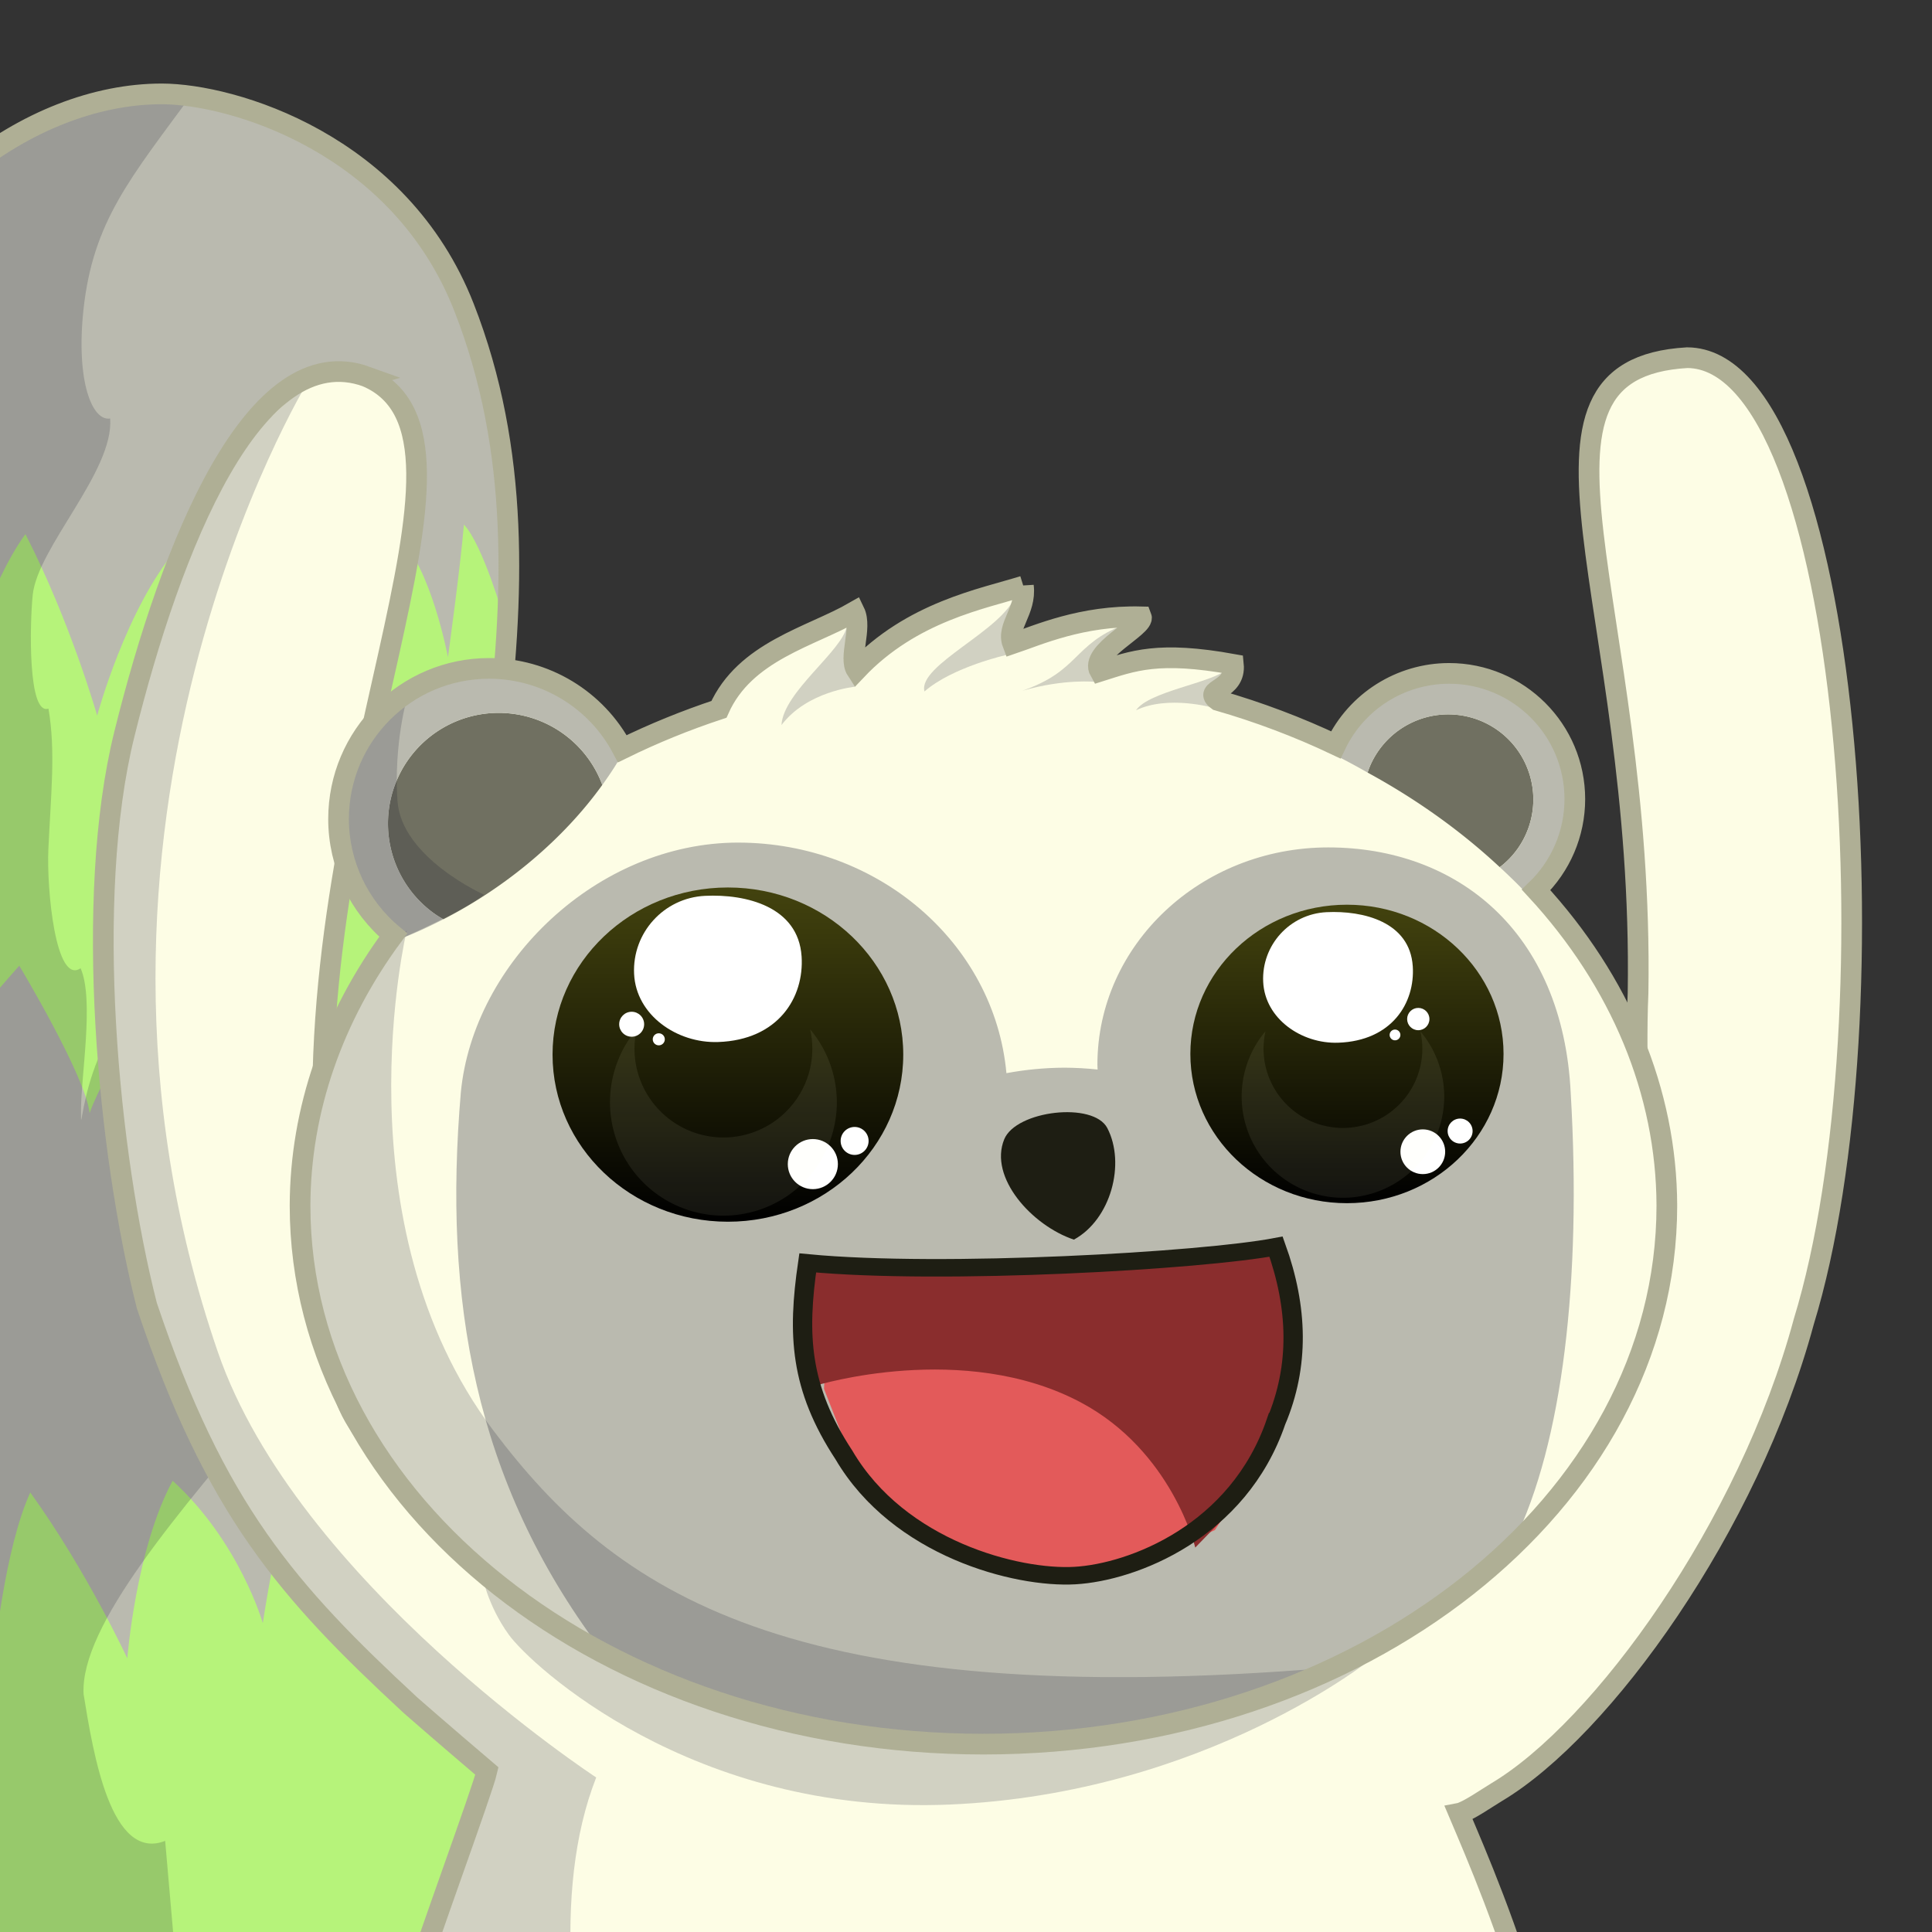 <?xml version="1.0" encoding="UTF-8" standalone="no"?>
<!-- Created with Inkscape (http://www.inkscape.org/) -->

<svg
   xmlns:osb="http://www.openswatchbook.org/uri/2009/osb"
   xmlns:dc="http://purl.org/dc/elements/1.1/"
   xmlns:cc="http://creativecommons.org/ns#"
   xmlns:rdf="http://www.w3.org/1999/02/22-rdf-syntax-ns#"
   xmlns:svg="http://www.w3.org/2000/svg"
   xmlns="http://www.w3.org/2000/svg"
   xmlns:xlink="http://www.w3.org/1999/xlink"
   xmlns:sodipodi="http://sodipodi.sourceforge.net/DTD/sodipodi-0.dtd"
   xmlns:inkscape="http://www.inkscape.org/namespaces/inkscape"
   width="210mm"
   height="210mm"
   viewBox="0 0 210 210"
   version="1.1"
   id="svg8"
   inkscape:version="0.92.4 (5da689c313, 2019-01-14)"
   sodipodi:docname="Larry_Hypers.svg"
   inkscape:export-filename="C:\Users\Totakk920\Pictures\Sharimp Twitch Emote\Larry_Hypers.png"
   inkscape:export-xdpi="241.90475"
   inkscape:export-ydpi="241.90475">
  <rect x="0" y="0" width="210" height="210" fill="#333333" stroke="none"/>
  <defs
     id="defs2">
    <linearGradient
       inkscape:collect="always"
       id="linearGradient5376">
      <stop
         style="stop-color:#000000;stop-opacity:1;"
         offset="0"
         id="stop5372" />
      <stop
         style="stop-color:#42420e;stop-opacity:1"
         offset="1"
         id="stop5374" />
    </linearGradient>
    <linearGradient
       id="linearGradient4961"
       osb:paint="solid">
      <stop
         style="stop-color:#000000;stop-opacity:1;"
         offset="0"
         id="stop4959" />
    </linearGradient>
    <clipPath
       clipPathUnits="userSpaceOnUse"
       id="clipPath6417">
      <path
         inkscape:connector-curvature="0"
         style="fill:#000000;fill-opacity:1;stroke:none;stroke-width:0.983;stroke-opacity:1"
         d="m 103.236,59.181 c -14.24,0 -27.103,4.706 -36.294,12.322 a 7.821,7.943 0 0 0 -6.393,-3.385 7.821,7.943 0 0 0 -7.821,7.943 7.821,7.943 0 0 0 4.364,7.114 c -2.846,5.106 -4.429,10.782 -4.429,16.778 0,28.6 22.642,40.772 50.573,40.772 27.931,0 50.573,-11.184 50.573,-40.772 0,-5.994 -1.583,-11.668 -4.427,-16.773 a 7.821,7.943 0 0 0 4.362,-7.119 7.821,7.943 0 0 0 -7.821,-7.943 7.821,7.943 0 0 0 -6.397,3.381 C 130.335,63.886 117.474,59.181 103.236,59.181 Z"
         id="path6419" />
    </clipPath>
    <clipPath
       clipPathUnits="userSpaceOnUse"
       id="clipPath1348">
      <path
         style="fill:#000000;fill-opacity:1;stroke:none;stroke-width:7.57;stroke-miterlimit:4;stroke-dasharray:none;stroke-opacity:1"
         d="M -79.195,11.641 V 970.477 H 823.072 V 11.641 Z M 382.086,172.914 c 73.828,0.105 144.777,23.72 198.139,65.949 0,0 -33.78,33.187 -23.197,105.593 15.776,29.848 60.039,58.524 60.156,91.103 -0.002,131.385 -76.359,213.145 -235.098,213.146 -158.74,2.7e-4 -287.424,-106.508 -287.426,-237.895 0.119,-53.158 21.745,-104.752 61.428,-146.549 -9.147,-8.202 -14.381,-19.903 -14.398,-32.189 8e-5,-23.925 19.396,-43.319 43.32,-43.318 16.32,0.002 31.254,9.177 38.633,23.734 46.984,-25.764 102.083,-39.526 158.443,-39.574 z"
         id="path1350"
         inkscape:connector-curvature="0"
         sodipodi:nodetypes="cccccccccccccccc" />
    </clipPath>
    <linearGradient
       inkscape:collect="always"
       xlink:href="#linearGradient5376"
       id="linearGradient5378"
       x1="85.936"
       y1="88.226"
       x2="85.936"
       y2="64.949"
       gradientUnits="userSpaceOnUse" />
    <linearGradient
       inkscape:collect="always"
       xlink:href="#linearGradient5376"
       id="linearGradient5439"
       gradientUnits="userSpaceOnUse"
       x1="85.936"
       y1="88.226"
       x2="85.936"
       y2="64.949" />
  </defs>
  <sodipodi:namedview
     id="base"
     pagecolor="#ffffff"
     bordercolor="#666666"
     borderopacity="1.0"
     inkscape:pageopacity="0.0"
     inkscape:pageshadow="2"
     inkscape:zoom="0.5"
     inkscape:cx="656.14297"
     inkscape:cy="232.7039"
     inkscape:document-units="mm"
     inkscape:current-layer="layer1"
     showgrid="false"
     showguides="true"
     inkscape:guide-bbox="true"
     inkscape:window-width="1920"
     inkscape:window-height="1018"
     inkscape:window-x="-8"
     inkscape:window-y="-8"
     inkscape:window-maximized="1"
     inkscape:snap-others="false"
     inkscape:snap-nodes="false"
     inkscape:object-nodes="false" />
  <g
     inkscape:label="Layer 1"
     inkscape:groupmode="layer"
     id="layer1"
     transform="translate(0,-87)">
    <g
       id="g1141"
       transform="matrix(1.124,0,0,1.124,-23.487,-5.18)">
      <g
         style="stroke-width:0.999;stroke-miterlimit:4;stroke-dasharray:none"
         transform="matrix(-2.002,-0.057,-0.057,2.002,325.411,-13.349)"
         id="g881-9">
        <path
           style="fill:#b6f37a;fill-opacity:1;stroke:none;stroke-width:0.999;stroke-linecap:butt;stroke-linejoin:miter;stroke-miterlimit:4;stroke-dasharray:none;stroke-opacity:1"
           d="m 127.423,104.31 30.911,3.083 1.25,-9.082 0.417,-9.748 -0.25,-10.082 -0.916,-5.082 -33.244,-0.417 -0.417,5.916 0.167,5.249 0.833,8.249 0.75,6.915 z"
           id="path6875-0"
           inkscape:connector-curvature="0"
           sodipodi:nodetypes="cccccccccccc" />
        <path
           style="fill:#b6f37a;fill-opacity:1;stroke:none;stroke-width:0.999;stroke-linecap:butt;stroke-linejoin:miter;stroke-miterlimit:4;stroke-dasharray:none;stroke-opacity:1"
           d="m 126.514,118.197 -1.532,9.426 -2.121,8.955 -3.299,12.49 -1.06,7.07 -1.414,7.659 -0.118,1.178 2.71,1.532 4.478,3.064 4.36,3.181 1.414,0.943 6.245,-7.305 4.595,-5.067 3.888,-4.242 2.357,-5.067 3.653,-9.426 3.064,-9.898 2.239,-9.073 z"
           id="path915-7"
           inkscape:connector-curvature="0" />
        <path
           style="fill:#babaaf;fill-opacity:1;stroke:none;stroke-width:0.999;stroke-linecap:butt;stroke-linejoin:miter;stroke-miterlimit:4;stroke-dasharray:none;stroke-opacity:1"
           d="m 126.932,95.204 0.242,5.94 -0.167,12.914 c 0,0 -0.845,6.339 -1.087,8.792 0,0 0.754,-2.93 1.788,-3.692 -0.252,2.108 -0.547,6.425 -0.547,6.425 0,0 1.615,-4.126 3.383,-5.229 -0.487,3.142 0.479,7.338 0.479,7.338 0,0 1.361,-3.635 3.206,-6.161 0.951,3.953 1.484,8.367 1.484,8.367 0,0 1.237,-3.898 4.546,-6.745 1.681,3.313 1.945,8.634 1.945,8.634 0,0 2.071,-4.16 4.911,-7.874 1.161,2.736 1.51,7.893 1.51,7.893 0,0 1.889,-4.733 2.519,-7.728 1.787,2.375 2.385,6.741 2.385,6.741 0,0 2.026,-3.955 2.144,-6.269 l 1.331,-7.243 0.975,-7.117 1.024,-8.106 c 0,0 0.833,-4.057 -0.131,-6.155 -0.977,4.791 -1.037,5.497 -1.626,6.381 0.118,-1.237 -2.097,-5.018 -2.097,-5.018 0,0 -0.511,3.992 -3.044,6.289 -0.53,-1.296 -3.735,-5.077 -3.735,-5.077 0,0 -3.361,5.249 -3.597,7.017 -0.648,-2.062 -3.981,-7.687 -3.981,-7.687 0,0 -2.215,3.575 -2.922,5.814 -1.119,-1.296 -3.489,-5.745 -3.489,-5.745 0,0 -1.045,1.779 -1.457,4.489 -1.119,-1.178 -2.701,-5.288 -2.701,-5.288 0,0 -0.598,2.583 -0.299,4.621 -2.062,-2.298 -2.991,-6.523 -2.991,-6.523 z"
           id="path6857-6"
           inkscape:connector-curvature="0"
           sodipodi:nodetypes="ccccccccccccccccccccccccccccccccc" />
        <path
           style="fill:#babaaf;fill-opacity:1;stroke:none;stroke-width:0.999;stroke-linecap:butt;stroke-linejoin:miter;stroke-miterlimit:4;stroke-dasharray:none;stroke-opacity:1"
           d="m 125.1,78.842 0.353,2.239 c 0,0 1.119,-3.535 2.062,-4.478 0.118,2.121 0.589,6.422 0.589,6.422 0,0 0.943,-4.36 2.592,-5.774 0.059,3.181 1.826,7.129 1.826,7.129 0,0 0.766,-3.829 2.239,-6.657 1.709,3.712 3.064,7.954 3.064,7.954 0,0 0.589,-4.065 3.535,-7.482 2.357,2.946 3.594,8.13 3.594,8.13 0,0 1.414,-4.478 3.712,-8.66 1.709,2.474 3.005,7.482 3.005,7.482 0,0 1.119,-5.008 1.237,-8.071 2.298,2.003 3.712,6.186 3.712,6.186 0,0 0.943,-4.006 0.648,-6.304 1.119,0.707 2.357,3.712 2.357,3.712 l -0.589,-5.715 -1.775,-7.367 -2.585,-4.769 -4.618,-4.319 -5.397,-2.161 -3.417,-0.118 -3.888,1.06 -4.36,2.239 -3.181,2.946 -2.003,3.476 -1.885,6.186 z"
           id="path6855-0"
           inkscape:connector-curvature="0"
           sodipodi:nodetypes="cccccccccccccccccccccccccccc" />
        <path
           style="fill:#151227;fill-opacity:0.184;stroke:none;stroke-width:0.999;stroke-linecap:butt;stroke-linejoin:miter;stroke-miterlimit:4;stroke-dasharray:none;stroke-opacity:1"
           d="m 119.833,160.681 c 0,-0.252 5.245,1.406 9.073,-0.379 2.069,-0.965 3.722,-5.185 3.914,-6.146 2.592,0.869 5.826,-4.834 6.645,-7.91 l 0.661,-5.703 c 2.585,1.102 3.59,-4.096 4.14,-6.978 0.521,-6.599 -18.341,-22.3 -16.887,-29.466 0.075,-0.371 5.782,0.88 5.934,0.557 0.543,-1.159 -0.202,-11.527 7.399,-5.585 4.638,1.218 4.415,8.612 4.48,6.36 0.05,-1.75 -0.491,-5.382 0.214,-6.889 1.187,0.86 1.752,-3.784 1.72,-5.7 -0.043,-2.599 -0.227,-4.744 0.189,-6.786 0.986,0.368 1.02,-4.033 0.916,-5.459 -0.169,-2.314 -3.753,-6.085 -3.496,-8.629 0.87,0.172 1.707,-1.764 1.439,-5.207 -0.336,-4.3 -2.109,-6.447 -4.931,-10.542 l 4.324,0.332 4.491,1.947 4.618,4.319 2.585,4.769 1.775,7.367 0.927,8.717 -0.044,9.01 -0.917,9.405 -1.393,10.582 -1.636,10.95 -2.182,8.297 -3.12,10.148 -2.851,7.532 -3.041,7.251 -12.82,14.31 -2.026,2.422 z"
           id="path2344-7"
           inkscape:connector-curvature="0"
           sodipodi:nodetypes="csccccsscscscscscccccccccccccccccc" />
        <path
           style="fill:none;fill-opacity:1;stroke:#afaf95;stroke-width:0.999;stroke-linecap:butt;stroke-linejoin:miter;stroke-miterlimit:4;stroke-dasharray:none;stroke-opacity:1"
           d="m 127.339,109.713 c 0.72,-15.235 -5.331,-29.939 0.471,-43.597 3.327,-7.833 11.479,-9.974 14.863,-9.886 6.384,0.167 13.594,5.75 15.501,14.274 3.384,15.125 1.454,30.644 -1.902,50.578 -2.786,16.545 -11.495,35.763 -11.495,35.763 l -14.847,16.732 -12.961,-8.719 c 0,0 1.354,-8.951 3.299,-18.381 1.945,-9.43 6.201,-18.381 7.07,-36.763 z"
           id="path6853-3"
           inkscape:connector-curvature="0"
           sodipodi:nodetypes="sssssccczs" />
      </g>
      <path
         sodipodi:nodetypes="cscscsccccccccscccscc"
         inkscape:connector-curvature="0"
         id="path1012-8"
         d="m 56.348,118.433 c -10.87,-4.425 -18.914,16.38 -23.422,34.556 -3.947,15.914 -1.59,40.542 2.168,55.273 6.602,19.716 13.614,27.645 25.511,38.663 0,0 2.878,2.525 7.382,6.357 -0.406,1.813 -6.06,17.167 -6.545,19.14 -4.042,16.446 -3.537,32.896 8.42,38.501 13.826,5.605 96.087,12.32 100.945,-7.111 4.31,-16.124 -5.561,-38.731 -8.832,-46.44 0.811,-0.153 2.803,-1.546 3.639,-2.044 10.239,-6.097 24.386,-25.751 29.71,-45.486 9.064,-29.549 4.603,-93.155 -11.266,-93.242 -18.511,1.077 -4.144,23.766 -4.755,61.421 -0.327,7.209 0.405,16.146 -0.524,24.075 -5.3,25.626 -19.334,29.641 -27.105,38.851 -0.727,0.862 2.43,-4.896 1.983,-3.854 l -82.361,-5.98 0.119,-1.535 c 0,0 -5.304,1.327 -13.581,-7.128 -6.226,-6.36 -3.865,-10.369 -5.672,-26.704 -3.016,-37.935 16.284,-70.007 4.184,-77.313 z"
         style="fill:#fdfde5;fill-opacity:1;stroke:none;stroke-width:2;stroke-linecap:butt;stroke-linejoin:miter;stroke-miterlimit:4;stroke-dasharray:none;stroke-opacity:1" />
      <path
         inkscape:connector-curvature="0"
         id="path1048"
         d="m 50.617,119.008 c 0,0 -26.154,42.908 -8.651,93.755 7.645,22.208 36.586,41.136 36.586,41.136 -8.731,22.225 8.231,60.563 8.231,60.563 l -11.642,-1.323 -6.085,-2.381 -4.63,-3.969 -3.307,-5.159 -1.587,-6.747 -0.661,-8.864 1.323,-8.334 7.529,-24.598 L 56.387,242.72 46.732,232.075 l -7.29,-12.852 -5.599,-13.675 -2.541,-19.456 -0.012,-21.999 4.12,-19.851 7.459,-17.925 z"
         style="fill:#151227;fill-opacity:0.184;stroke:none;stroke-width:2;stroke-linecap:butt;stroke-linejoin:miter;stroke-miterlimit:4;stroke-dasharray:none;stroke-opacity:1"
         sodipodi:nodetypes="csccccccccccccccccccc" />
      <path
         sodipodi:nodetypes="cscscsccccccccscccscc"
         inkscape:connector-curvature="0"
         id="path1012"
         d="m 56.348,118.433 c -10.87,-3.926 -18.914,16.38 -23.422,34.556 -3.947,15.914 -1.59,40.542 2.168,55.273 6.602,19.716 13.614,27.645 25.511,38.663 0,0 2.878,2.525 7.382,6.357 -0.406,1.813 -6.06,17.167 -6.545,19.14 -4.042,16.446 -3.537,32.896 8.42,38.501 13.826,5.605 96.087,12.32 100.945,-7.111 4.31,-16.124 -5.561,-38.731 -8.832,-46.44 0.811,-0.153 2.803,-1.546 3.639,-2.044 10.239,-6.097 24.386,-25.751 29.71,-45.486 9.064,-29.549 4.603,-93.155 -11.266,-93.242 -18.511,1.077 -4.144,23.766 -4.755,61.421 -0.327,7.209 0.405,16.146 -0.524,24.075 -5.3,25.626 -19.334,29.641 -27.105,38.851 -0.727,0.862 2.43,-4.896 1.983,-3.854 l -82.361,-5.98 0.119,-1.535 c 0,0 -5.304,1.327 -13.581,-7.128 -6.226,-6.36 -3.629,-9.898 -5.437,-26.233 -3.016,-37.935 17.879,-71.809 3.949,-77.783 z"
         style="fill:none;fill-opacity:1;stroke:#afaf95;stroke-width:2;stroke-linecap:butt;stroke-linejoin:miter;stroke-miterlimit:4;stroke-dasharray:none;stroke-opacity:1" />
      <path
         sodipodi:nodetypes="csccccccccccc"
         inkscape:connector-curvature="0"
         id="path1074"
         d="m 153.75,242.258 c 0,0 -16.167,13.203 -41.037,14.261 -24.871,1.058 -40.481,-13.494 -42.598,-16.404 -2.117,-2.91 -2.646,-5.953 -2.646,-5.953 l 5.424,4.233 8.731,4.763 8.202,3.572 10.583,2.514 9.128,1.191 7.938,0.265 8.451,-0.645 8.887,-1.587 z"
         style="fill:#151227;fill-opacity:0.184;stroke:none;stroke-width:2;stroke-linecap:butt;stroke-linejoin:miter;stroke-miterlimit:4;stroke-dasharray:none;stroke-opacity:1" />
      <path
         id="path920-6"
         d="m 119.863,138.731 c -3.949,1.234 -10.788,2.47 -16.141,8.125 -0.787,-1.203 0.572,-4.072 -0.191,-5.643 -4.215,2.427 -10.605,3.795 -13.112,9.437 a 66.087,52.08 0 0 0 -9.34,3.81 14.569,14.569 0 0 0 -12.875,-7.771 14.569,14.569 0 0 0 -14.569,14.568 14.569,14.569 0 0 0 5.292,11.225 66.087,52.08 0 0 0 -9.015,26.156 66.087,52.08 0 0 0 66.087,52.08 66.087,52.08 0 0 0 66.087,-52.08 66.087,52.08 0 0 0 -12.644,-30.527 12.163,12.163 0 0 0 3.745,-8.775 12.163,12.163 0 0 0 -12.163,-12.163 12.163,12.163 0 0 0 -10.955,6.914 66.087,52.08 0 0 0 -11.41,-4.305 c 0.01,-0.023 0.022,-0.045 0.031,-0.068 -2.32,-1.528 1.602,-0.914 1.481,-3.414 -7.289,-1.32 -9.692,-0.342 -12.917,0.676 -1.075,-1.867 4.386,-4.329 4.013,-5.273 -5.762,-0.152 -10.035,1.779 -12.443,2.592 -0.632,-1.666 1.337,-3.174 1.039,-5.565 z"
         style="fill:#fdfde5;fill-opacity:1;stroke:none;stroke-width:2;stroke-miterlimit:4;stroke-dasharray:none;stroke-opacity:1"
         inkscape:connector-curvature="0" />
      <path
         id="path960"
         d="m 79.139,157.921 a 10.701,10.701 0 0 0 -0.05,-0.15 10.701,10.701 0 0 0 -0.437,-0.976 10.701,10.701 0 0 0 -0.532,-0.928 10.701,10.701 0 0 0 -0.622,-0.87 10.701,10.701 0 0 0 -0.706,-0.804 10.701,10.701 0 0 0 -0.783,-0.729 10.701,10.701 0 0 0 -0.852,-0.647 10.701,10.701 0 0 0 -0.912,-0.559 10.701,10.701 0 0 0 -0.963,-0.465 10.701,10.701 0 0 0 -1.005,-0.367 10.701,10.701 0 0 0 -1.036,-0.265 10.701,10.701 0 0 0 -1.058,-0.159 10.701,10.701 0 0 0 -1.068,-0.054 10.701,10.701 0 0 0 -0.757,0.027 10.701,10.701 0 0 0 -1.062,0.129 10.701,10.701 0 0 0 -1.044,0.234 10.701,10.701 0 0 0 -1.015,0.337 10.701,10.701 0 0 0 -0.976,0.437 10.701,10.701 0 0 0 -0.928,0.532 10.701,10.701 0 0 0 -0.87,0.622 10.701,10.701 0 0 0 -0.804,0.706 10.701,10.701 0 0 0 -0.729,0.782 10.701,10.701 0 0 0 -0.647,0.852 10.701,10.701 0 0 0 -0.559,0.912 10.701,10.701 0 0 0 -0.465,0.963 10.701,10.701 0 0 0 -0.367,1.005 10.701,10.701 0 0 0 -0.265,1.036 10.701,10.701 0 0 0 -0.159,1.058 10.701,10.701 0 0 0 -0.054,1.068 10.701,10.701 0 0 0 0.027,0.757 10.701,10.701 0 0 0 0.129,1.062 10.701,10.701 0 0 0 0.234,1.044 10.701,10.701 0 0 0 0.337,1.015 10.701,10.701 0 0 0 0.437,0.976 10.701,10.701 0 0 0 0.532,0.928 10.701,10.701 0 0 0 0.622,0.87 10.701,10.701 0 0 0 0.706,0.804 10.701,10.701 0 0 0 0.782,0.729 10.701,10.701 0 0 0 0.852,0.647 10.701,10.701 0 0 0 0.7,0.429 c 6.21,-3.182 11.675,-7.852 15.366,-12.989 z"
         style="fill:#707061;fill-opacity:1;stroke:none;stroke-width:2;stroke-miterlimit:4;stroke-dasharray:none;stroke-opacity:1"
         inkscape:connector-curvature="0" />
      <path
         id="path1062"
         d="m 68.507,147.265 c -7.844,0 -14.202,6.359 -14.202,14.202 0.007,4.43 2.003,8.56 5.529,11.241 1.343,-0.521 2.651,-1.138 3.939,-1.798 a 10.701,10.701 0 0 1 -0.7,-0.429 10.701,10.701 0 0 1 -0.852,-0.647 10.701,10.701 0 0 1 -0.782,-0.729 10.701,10.701 0 0 1 -0.706,-0.804 10.701,10.701 0 0 1 -0.622,-0.87 10.701,10.701 0 0 1 -0.532,-0.928 10.701,10.701 0 0 1 -0.437,-0.976 10.701,10.701 0 0 1 -0.337,-1.015 10.701,10.701 0 0 1 -0.234,-1.044 10.701,10.701 0 0 1 -0.129,-1.062 10.701,10.701 0 0 1 -0.027,-0.757 10.701,10.701 0 0 1 0.054,-1.068 10.701,10.701 0 0 1 0.159,-1.058 10.701,10.701 0 0 1 0.265,-1.036 10.701,10.701 0 0 1 0.367,-1.005 10.701,10.701 0 0 1 0.465,-0.963 10.701,10.701 0 0 1 0.559,-0.912 10.701,10.701 0 0 1 0.647,-0.852 10.701,10.701 0 0 1 0.729,-0.782 10.701,10.701 0 0 1 0.804,-0.706 10.701,10.701 0 0 1 0.87,-0.622 10.701,10.701 0 0 1 0.928,-0.532 10.701,10.701 0 0 1 0.976,-0.437 10.701,10.701 0 0 1 1.015,-0.337 10.701,10.701 0 0 1 1.044,-0.234 10.701,10.701 0 0 1 1.062,-0.129 10.701,10.701 0 0 1 0.757,-0.027 10.701,10.701 0 0 1 1.068,0.054 10.701,10.701 0 0 1 1.058,0.159 10.701,10.701 0 0 1 1.036,0.265 10.701,10.701 0 0 1 1.005,0.367 10.701,10.701 0 0 1 0.963,0.465 10.701,10.701 0 0 1 0.912,0.559 10.701,10.701 0 0 1 0.852,0.647 10.701,10.701 0 0 1 0.783,0.729 10.701,10.701 0 0 1 0.706,0.804 10.701,10.701 0 0 1 0.622,0.87 10.701,10.701 0 0 1 0.532,0.928 10.701,10.701 0 0 1 0.437,0.976 10.701,10.701 0 0 1 0.05,0.15 c 0.562,-0.783 1.098,-1.572 1.574,-2.372 -0.84,-4.907 -6.746,-8.279 -12.206,-8.284 z"
         style="fill:#babaaf;fill-opacity:1;stroke:none;stroke-width:2;stroke-miterlimit:4;stroke-dasharray:none;stroke-opacity:1"
         inkscape:connector-curvature="0" />
      <path
         sodipodi:nodetypes="cccccccccccc"
         inkscape:connector-curvature="0"
         id="path1034"
         d="m 92.269,163.493 c -13.629,0.012 -25.601,11.62 -26.807,24.148 -1.715,20.026 1.322,37.591 13.448,53.763 32.323,16.255 67.635,9.529 88.374,-10.276 4.732,-9.591 6.563,-25.385 5.511,-43.346 -0.747,-15.812 -11.117,-23.822 -23.448,-23.822 -12.331,-1e-4 -22.327,9.411 -22.327,21.02 0.004,0.153 0.01,0.307 0.018,0.46 -1.059,-0.114 -2.125,-0.174 -3.193,-0.18 -1.893,0.009 -3.779,0.187 -5.624,0.531 -1.156,-12.605 -12.427,-22.289 -25.952,-22.297 z"
         style="fill:#babaaf;fill-opacity:1;stroke:none;stroke-width:2;stroke-miterlimit:4;stroke-dasharray:none;stroke-opacity:1" />
      <path
         id="path965"
         d="m 165.925,165.865 a 8.226,8.226 0 0 0 0.137,-0.098 8.226,8.226 0 0 0 0.618,-0.543 8.226,8.226 0 0 0 0.56,-0.602 8.226,8.226 0 0 0 0.498,-0.654 8.226,8.226 0 0 0 0.429,-0.701 8.226,8.226 0 0 0 0.358,-0.741 8.226,8.226 0 0 0 0.282,-0.773 8.226,8.226 0 0 0 0.203,-0.797 8.226,8.226 0 0 0 0.123,-0.813 8.226,8.226 0 0 0 0.041,-0.822 8.226,8.226 0 0 0 -0.021,-0.582 8.226,8.226 0 0 0 -0.099,-0.816 8.226,8.226 0 0 0 -0.18,-0.802 8.226,8.226 0 0 0 -0.26,-0.78 8.226,8.226 0 0 0 -0.335,-0.75 8.226,8.226 0 0 0 -0.409,-0.714 8.226,8.226 0 0 0 -0.478,-0.669 8.226,8.226 0 0 0 -0.543,-0.618 8.226,8.226 0 0 0 -0.602,-0.56 8.226,8.226 0 0 0 -0.654,-0.497 8.226,8.226 0 0 0 -0.701,-0.43 8.226,8.226 0 0 0 -0.741,-0.358 8.226,8.226 0 0 0 -0.773,-0.282 8.226,8.226 0 0 0 -0.797,-0.203 8.226,8.226 0 0 0 -0.813,-0.123 8.226,8.226 0 0 0 -0.822,-0.041 8.226,8.226 0 0 0 -0.582,0.02 8.226,8.226 0 0 0 -0.816,0.099 8.226,8.226 0 0 0 -0.802,0.18 8.226,8.226 0 0 0 -0.78,0.26 8.226,8.226 0 0 0 -0.75,0.336 8.226,8.226 0 0 0 -0.714,0.409 8.226,8.226 0 0 0 -0.669,0.478 8.226,8.226 0 0 0 -0.618,0.543 8.226,8.226 0 0 0 -0.56,0.602 8.226,8.226 0 0 0 -0.497,0.654 8.226,8.226 0 0 0 -0.43,0.701 8.226,8.226 0 0 0 -0.358,0.741 8.226,8.226 0 0 0 -0.221,0.604 65.357,51.52 0 0 1 12.775,9.142 z"
         style="fill:#707061;fill-opacity:1;stroke:none;stroke-width:2;stroke-miterlimit:4;stroke-dasharray:none;stroke-opacity:1"
         inkscape:connector-curvature="0" />
      <path
         id="path938"
         d="m 160.896,147.771 a 11.626,11.626 0 0 0 -10.786,7.311 65.357,51.52 0 0 1 3.041,1.642 8.226,8.226 0 0 1 0.221,-0.604 8.226,8.226 0 0 1 0.358,-0.741 8.226,8.226 0 0 1 0.43,-0.701 8.226,8.226 0 0 1 0.497,-0.654 8.226,8.226 0 0 1 0.56,-0.602 8.226,8.226 0 0 1 0.618,-0.543 8.226,8.226 0 0 1 0.669,-0.478 8.226,8.226 0 0 1 0.714,-0.409 8.226,8.226 0 0 1 0.75,-0.336 8.226,8.226 0 0 1 0.78,-0.26 8.226,8.226 0 0 1 0.802,-0.18 8.226,8.226 0 0 1 0.816,-0.099 8.226,8.226 0 0 1 0.582,-0.02 8.226,8.226 0 0 1 0.822,0.041 8.226,8.226 0 0 1 0.813,0.123 8.226,8.226 0 0 1 0.797,0.203 8.226,8.226 0 0 1 0.773,0.282 8.226,8.226 0 0 1 0.741,0.358 8.226,8.226 0 0 1 0.701,0.43 8.226,8.226 0 0 1 0.654,0.497 8.226,8.226 0 0 1 0.602,0.56 8.226,8.226 0 0 1 0.543,0.618 8.226,8.226 0 0 1 0.478,0.669 8.226,8.226 0 0 1 0.409,0.714 8.226,8.226 0 0 1 0.335,0.75 8.226,8.226 0 0 1 0.26,0.78 8.226,8.226 0 0 1 0.18,0.802 8.226,8.226 0 0 1 0.099,0.816 8.226,8.226 0 0 1 0.021,0.582 8.226,8.226 0 0 1 -0.041,0.822 8.226,8.226 0 0 1 -0.123,0.813 8.226,8.226 0 0 1 -0.203,0.797 8.226,8.226 0 0 1 -0.282,0.773 8.226,8.226 0 0 1 -0.358,0.741 8.226,8.226 0 0 1 -0.429,0.701 8.226,8.226 0 0 1 -0.498,0.654 8.226,8.226 0 0 1 -0.56,0.602 8.226,8.226 0 0 1 -0.618,0.543 8.226,8.226 0 0 1 -0.137,0.098 65.357,51.52 0 0 1 2.465,2.404 11.626,11.626 0 0 0 4.132,-8.872 11.626,11.626 0 0 0 -11.626,-11.626 z"
         style="fill:#babaaf;fill-opacity:1;stroke:none;stroke-width:2;stroke-miterlimit:4;stroke-dasharray:none;stroke-opacity:1"
         inkscape:connector-curvature="0" />
      <path
         sodipodi:nodetypes="cccc"
         inkscape:connector-curvature="0"
         id="path969"
         d="m 119.082,139.58 c -1.09,3.336 -9.463,6.738 -8.786,9.298 2.741,-2.395 8.022,-3.555 8.022,-3.555 z"
         style="fill:#151227;fill-opacity:0.184;stroke:none;stroke-width:2;stroke-linecap:butt;stroke-linejoin:miter;stroke-miterlimit:4;stroke-dasharray:none;stroke-opacity:1" />
      <path
         sodipodi:nodetypes="cccc"
         inkscape:connector-curvature="0"
         id="path971"
         d="m 129.566,142.427 c -4.951,1.938 -4.259,4.454 -9.815,6.385 4.11,-1.191 7.106,-0.858 7.106,-0.858 z"
         style="fill:#151227;fill-opacity:0.184;stroke:none;stroke-width:2;stroke-linecap:butt;stroke-linejoin:miter;stroke-miterlimit:4;stroke-dasharray:none;stroke-opacity:1" />
      <path
         sodipodi:nodetypes="cccc"
         inkscape:connector-curvature="0"
         id="path973"
         d="m 139.552,146.736 c -1.486,1.321 -7.581,2.138 -8.795,3.959 3.13,-1.495 7.473,-0.234 7.473,-0.234 0,0 1.136,-2.997 1.322,-3.726 z"
         style="fill:#151227;fill-opacity:0.184;stroke:none;stroke-width:2;stroke-linecap:butt;stroke-linejoin:miter;stroke-miterlimit:4;stroke-dasharray:none;stroke-opacity:1" />
      <path
         sodipodi:nodetypes="csccccccccccccccc"
         inkscape:connector-curvature="0"
         id="path976"
         d="m 60.226,171.994 c 0,0 -6.751,28.288 8.408,48.391 11.674,15.482 28.315,27.279 81.088,22.887 l -13.486,4.962 -23.695,2.326 -13.452,-1.495 -10.65,-3.176 -8.595,-3.737 -8.408,-5.045 -8.781,-7.473 -5.418,-7.1 -4.858,-9.342 -2.242,-9.716 -0.187,-7.66 1.121,-7.847 2.989,-7.847 z"
         style="fill:#151227;fill-opacity:0.184;stroke:none;stroke-width:2;stroke-linecap:butt;stroke-linejoin:miter;stroke-miterlimit:4;stroke-dasharray:none;stroke-opacity:1" />
      <path
         sodipodi:nodetypes="csccccccc"
         inkscape:connector-curvature="0"
         id="path978"
         d="m 60.273,149.434 c 0,0 -1.314,4.506 -0.94,10.018 0.374,5.512 8.364,9.075 8.364,9.075 -1.907,1.587 -8.1,4.276 -8.1,4.276 l -3.487,-2.935 -2.382,-5.745 0.099,-5.674 1.822,-5.185 z"
         style="fill:#151227;fill-opacity:0.184;stroke:none;stroke-width:2;stroke-linecap:butt;stroke-linejoin:miter;stroke-miterlimit:4;stroke-dasharray:none;stroke-opacity:1" />
      <path
         sodipodi:nodetypes="ccccc"
         inkscape:connector-curvature="0"
         id="path967"
         d="m 102.808,142.527 c -0.463,2.48 -6.153,6.371 -6.34,9.599 2.479,-3.274 7.111,-3.706 7.111,-3.706 l -0.095,-5.836 z"
         style="fill:#151227;fill-opacity:0.184;stroke:none;stroke-width:0.265px;stroke-linecap:butt;stroke-linejoin:miter;stroke-opacity:1" />
      <path
         sodipodi:nodetypes="cccccccccscccccccccccc"
         id="path920"
         d="m 119.863,138.689 c -3.949,1.234 -10.788,2.47 -16.141,8.125 -0.787,-1.203 0.572,-4.072 -0.191,-5.643 -4.215,2.427 -10.605,3.795 -13.112,9.437 -3.237,1.072 -6.36,2.346 -9.34,3.81 -2.52,-4.777 -7.475,-7.767 -12.875,-7.771 -8.046,-1.2e-4 -14.569,6.522 -14.569,14.568 0.003,4.344 1.943,8.46 5.292,11.225 -5.882,7.939 -8.992,16.963 -9.015,26.156 -1.06e-4,28.763 29.588,52.08 66.087,52.08 36.499,0 66.088,-23.317 66.087,-52.08 -0.029,-10.971 -4.454,-21.655 -12.644,-30.527 2.391,-2.293 3.744,-5.462 3.745,-8.775 2e-5,-6.717 -5.446,-12.163 -12.163,-12.163 -4.677,0.006 -8.937,2.694 -10.955,6.914 -3.62,-1.719 -7.441,-3.161 -11.41,-4.305 -1.524,-1.116 1.773,-0.918 1.511,-3.482 -7.289,-1.32 -9.692,-0.342 -12.917,0.676 -1.075,-1.867 4.386,-4.329 4.013,-5.273 -5.762,-0.152 -10.035,1.779 -12.443,2.592 -0.632,-1.666 1.337,-3.174 1.039,-5.565 z"
         style="fill:none;fill-opacity:0.184;stroke:#afaf95;stroke-width:2;stroke-miterlimit:4;stroke-dasharray:none;stroke-opacity:1"
         inkscape:connector-curvature="0" />
      <g
         transform="matrix(-0.792,0,0,0.755,149.497,66.695)"
         id="g1057-5-9"
         style="stroke-width:2.202;stroke-miterlimit:4;stroke-dasharray:none" />
      <g
         id="g5393">
        <circle
           transform="matrix(-1.427,0,0,1.36,213.087,79.894)"
           style="fill:url(#linearGradient5378);fill-opacity:1;stroke:none;stroke-width:1.222;stroke-miterlimit:4;stroke-dasharray:none;stroke-opacity:1"
           id="path921-5-5-0"
           cx="85.354"
           cy="76.545"
           r="11.883" />
        <path
           sodipodi:nodetypes="sssss"
           inkscape:connector-curvature="0"
           id="path5328"
           d="m 64.499,142.779 c -0.332,5.267 2.848,10.708 10.188,10.974 5.028,0.182 10.017,-3.439 10.263,-8.711 0.245,-5.272 -3.629,-9.754 -8.654,-10.012 -5.025,-0.257 -11.395,1.381 -11.796,7.749 z"
           style="fill:#ffffff;fill-opacity:1;stroke:none;stroke-width:4.089;stroke-miterlimit:4;stroke-dasharray:none;stroke-opacity:1"
           transform="matrix(-0.792,0,0,0.755,149.497,66.695)" />
        <ellipse
           ry="3.208"
           rx="3.058"
           transform="matrix(0.792,0,0,0.755,149.497,66.695)"
           cy="169.391"
           cx="-63.126"
           id="path5332"
           style="fill:#ffffff;fill-opacity:1;stroke:none;stroke-width:2.428;stroke-miterlimit:4;stroke-dasharray:none;stroke-opacity:1" />
        <ellipse
           ry="1.791"
           rx="1.707"
           transform="matrix(0.792,0,0,0.755,149.497,66.695)"
           cy="166.423"
           cx="-58.025"
           id="path5334"
           style="fill:#ffffff;fill-opacity:1;stroke:none;stroke-width:1.555;stroke-miterlimit:4;stroke-dasharray:none;stroke-opacity:1" />
        <ellipse
           ry="1.599"
           rx="1.524"
           transform="matrix(0.792,0,0,0.755,149.497,66.695)"
           cy="151.476"
           cx="-85.248"
           id="path5336"
           style="fill:#ffffff;fill-opacity:1;stroke:none;stroke-width:2.302;stroke-miterlimit:4;stroke-dasharray:none;stroke-opacity:1" />
        <ellipse
           ry="0.772"
           rx="0.736"
           transform="matrix(0.792,0,0,0.755,149.497,66.695)"
           cy="153.406"
           cx="-81.937"
           id="path5338"
           style="fill:#ffffff;fill-opacity:1;stroke:none;stroke-width:2.302;stroke-miterlimit:4;stroke-dasharray:none;stroke-opacity:1" />
        <path
           transform="matrix(0.235,0,0,0.235,32.195,76.36)"
           id="path5343"
           d="m 213.928,447.543 a 46.669,46.669 0 0 0 -10.988,30.082 46.669,46.669 0 0 0 46.67,46.668 46.669,46.669 0 0 0 46.668,-46.668 46.669,46.669 0 0 0 -10.988,-30.01 36.593,36.593 0 0 1 0.912,7.912 36.593,36.593 0 0 1 -36.592,36.592 36.593,36.593 0 0 1 -36.594,-36.592 36.593,36.593 0 0 1 0.912,-7.984 z"
           style="fill:#feffd6;fill-opacity:0.076;stroke:none;stroke-width:8.014;stroke-miterlimit:4;stroke-dasharray:none;stroke-opacity:1"
           inkscape:connector-curvature="0" />
      </g>
      <g
         transform="matrix(-1.606,0,0,1.792,289.31,7.392)"
         id="g6625-7-7"
         style="stroke-width:1.049;stroke-miterlimit:4;stroke-dasharray:none">
        <path
           style="fill:#1e1e13;fill-opacity:1;stroke:none;stroke-width:1.049;stroke-linecap:butt;stroke-linejoin:miter;stroke-miterlimit:4;stroke-dasharray:none;stroke-opacity:1"
           d="m 102.468,108.536 c 2.522,-0.757 5.14,-3.356 4.194,-5.417 -0.712,-1.552 -5.37,-2.046 -6.207,-0.602 -1.111,1.918 -0.214,4.932 2.013,6.019 z"
           id="path4668-8-6"
           inkscape:connector-curvature="0"
           sodipodi:nodetypes="cssc"
           inkscape:transform-center-x="-0.30239696"
           inkscape:transform-center-y="0.73440853" />
        <g
           transform="matrix(1.356,0.008,-0.003,1.101,-35.37,-13.583)"
           id="g1215-7"
           style="stroke-width:0.858;stroke-miterlimit:4;stroke-dasharray:none">
          <path
             sodipodi:nodetypes="ccccccccccccccc"
             style="fill:#e35a5a;fill-opacity:1;stroke:none;stroke-width:0.858;stroke-linecap:butt;stroke-linejoin:miter;stroke-miterlimit:4;stroke-dasharray:none;stroke-opacity:1"
             d="m 94.679,110.766 4.366,0.257 7.908,0.318 4.844,-0.077 1.054,2.517 0.155,3.632 -1.951,5.552 -4.526,2.549 -4.379,1.05 -3.327,-0.628 -3.157,-1.476 -2.337,-3.874 -1.013,-4.951 0.472,-4.745 z"
             id="path6599-3-9"
             inkscape:connector-curvature="0" />
          <path
             sodipodi:nodetypes="cscccccccccccc"
             style="fill:#8a2d2d;fill-opacity:1;stroke:none;stroke-width:0.858;stroke-linecap:butt;stroke-linejoin:miter;stroke-miterlimit:4;stroke-dasharray:none;stroke-opacity:1"
             d="m 96.539,125.308 c 0,0 1.018,-4.746 5.073,-7.155 5.193,-3.085 11.738,-0.913 11.738,-0.913 l 0.675,-3.431 -0.333,-2.773 -5.258,0.495 -10.244,-0.167 -5.24,-0.586 -0.248,1.451 -0.404,1.561 0.307,2.147 0.501,4.256 2.003,3.505 z"
             id="path1204-6"
             inkscape:connector-curvature="0" />
          <path
             style="fill:none;stroke:#1e1e13;stroke-width:0.858;stroke-linecap:butt;stroke-linejoin:miter;stroke-miterlimit:4;stroke-dasharray:none;stroke-opacity:1"
             d="m 92.938,119.165 c 1.684,5.382 6.382,7.333 8.949,7.477 2.567,0.144 7.808,-1.369 10.241,-5.982 1.961,-3.321 2.06,-5.923 1.589,-9.428 -6.001,0.675 -17.529,0.017 -20.799,-0.647 -0.973,3.012 -1.03,5.86 0.019,8.58 z"
             id="path6595-5-4"
             inkscape:connector-curvature="0"
             sodipodi:nodetypes="csccccc" />
        </g>
      </g>
      <g
         transform="matrix(0.893,0,0,0.893,69.633,19.624)"
         id="g5393-7">
        <circle
           transform="matrix(-1.427,0,0,1.36,213.087,79.894)"
           style="fill:url(#linearGradient5439);fill-opacity:1;stroke:none;stroke-width:1.222;stroke-miterlimit:4;stroke-dasharray:none;stroke-opacity:1"
           id="path921-5-5-0-5"
           cx="85.354"
           cy="76.545"
           r="11.883" />
        <path
           sodipodi:nodetypes="sssss"
           inkscape:connector-curvature="0"
           id="path5328-8"
           d="m 64.499,142.779 c -0.332,5.267 2.848,10.708 10.188,10.974 5.028,0.182 10.017,-3.439 10.263,-8.711 0.245,-5.272 -3.629,-9.754 -8.654,-10.012 -5.025,-0.257 -11.395,1.381 -11.796,7.749 z"
           style="fill:#ffffff;fill-opacity:1;stroke:none;stroke-width:4.089;stroke-miterlimit:4;stroke-dasharray:none;stroke-opacity:1"
           transform="matrix(-0.792,0,0,0.755,149.497,66.695)" />
        <ellipse
           ry="3.208"
           rx="3.058"
           transform="matrix(0.792,0,0,0.755,149.497,66.695)"
           cy="169.391"
           cx="-63.126"
           id="path5332-5"
           style="fill:#ffffff;fill-opacity:1;stroke:none;stroke-width:2.428;stroke-miterlimit:4;stroke-dasharray:none;stroke-opacity:1" />
        <ellipse
           ry="1.791"
           rx="1.707"
           transform="matrix(0.792,0,0,0.755,149.497,66.695)"
           cy="166.423"
           cx="-58.025"
           id="path5334-6"
           style="fill:#ffffff;fill-opacity:1;stroke:none;stroke-width:1.555;stroke-miterlimit:4;stroke-dasharray:none;stroke-opacity:1" />
        <ellipse
           ry="1.207"
           rx="1.207"
           cy="180.217"
           cx="99.011"
           id="path5336-4"
           style="fill:#ffffff;fill-opacity:1;stroke:none;stroke-width:1.779;stroke-miterlimit:4;stroke-dasharray:none;stroke-opacity:1" />
        <circle
           cy="181.937"
           cx="96.491"
           id="path5338-8"
           style="fill:#ffffff;fill-opacity:1;stroke:none;stroke-width:1.779;stroke-miterlimit:4;stroke-dasharray:none;stroke-opacity:1"
           r="0.583" />
        <path
           inkscape:connector-curvature="0"
           id="path5343-8"
           d="m 213.928,447.543 a 46.669,46.669 0 0 0 -10.988,30.082 46.669,46.669 0 0 0 46.67,46.668 46.669,46.669 0 0 0 46.668,-46.668 46.669,46.669 0 0 0 -10.988,-30.01 36.593,36.593 0 0 1 0.912,7.912 36.593,36.593 0 0 1 -36.592,36.592 36.593,36.593 0 0 1 -36.594,-36.592 36.593,36.593 0 0 1 0.912,-7.984 z"
           style="fill:#feffd6;fill-opacity:0.076;stroke:none;stroke-width:8.014;stroke-miterlimit:4;stroke-dasharray:none;stroke-opacity:1"
           transform="matrix(0.235,0,0,0.235,32.195,76.36)" />
      </g>
    </g>
    <g
       id="g6787"
       transform="matrix(2.157,0,0,2.157,23.402,-126.183)">
      <g
         transform="matrix(0.836,0,0,0.836,18.399,40.115)"
         id="g6525">
        <g
           id="g881"
           transform="matrix(1.094,-0.316,0.316,1.094,144.021,-30.316)">
          <path
             sodipodi:nodetypes="cccccccccccc"
             inkscape:connector-curvature="0"
             id="path6875"
             d="m 127.423,104.31 30.911,3.083 1.25,-9.082 0.417,-9.748 -0.25,-10.082 -0.916,-5.082 -33.244,-0.417 -0.417,5.916 0.167,5.249 0.833,8.249 0.75,6.915 z"
             style="fill:#b6f37a;fill-opacity:1;stroke:none;stroke-width:0.117px;stroke-linecap:butt;stroke-linejoin:miter;stroke-opacity:1" />
          <path
             inkscape:connector-curvature="0"
             id="path915"
             d="m 126.514,118.197 -1.532,9.426 -2.121,8.955 -3.299,12.49 -1.06,7.07 -1.414,7.659 -0.118,1.178 2.71,1.532 4.478,3.064 4.36,3.181 1.414,0.943 6.245,-7.305 4.595,-5.067 3.888,-4.242 2.357,-5.067 3.653,-9.426 3.064,-9.898 2.239,-9.073 z"
             style="fill:#b6f37a;fill-opacity:1;stroke:none;stroke-width:0.117px;stroke-linecap:butt;stroke-linejoin:miter;stroke-opacity:1" />
          <path
             sodipodi:nodetypes="ccccccccccccccccccccccccccccccccc"
             inkscape:connector-curvature="0"
             id="path6857"
             d="m 126.932,95.204 0.242,5.94 -0.167,12.914 c 0,0 -0.845,6.339 -1.087,8.792 0,0 0.754,-2.93 1.788,-3.692 -0.252,2.108 -0.547,6.425 -0.547,6.425 0,0 1.615,-4.126 3.383,-5.229 -0.487,3.142 0.479,7.338 0.479,7.338 0,0 1.361,-3.635 3.206,-6.161 0.951,3.953 1.484,8.367 1.484,8.367 0,0 1.237,-3.898 4.546,-6.745 1.681,3.313 1.945,8.634 1.945,8.634 0,0 2.071,-4.16 4.911,-7.874 1.161,2.736 1.51,7.893 1.51,7.893 0,0 1.889,-4.733 2.519,-7.728 1.787,2.375 2.385,6.741 2.385,6.741 0,0 2.026,-3.955 2.144,-6.269 l 1.331,-7.243 0.975,-7.117 1.024,-8.106 c 0,0 0.833,-4.057 -0.131,-6.155 -0.977,4.791 -1.037,5.497 -1.626,6.381 0.118,-1.237 -2.097,-5.018 -2.097,-5.018 0,0 -0.511,3.992 -3.044,6.289 -0.53,-1.296 -3.735,-5.077 -3.735,-5.077 0,0 -3.361,5.249 -3.597,7.017 -0.648,-2.062 -3.981,-7.687 -3.981,-7.687 0,0 -2.215,3.575 -2.922,5.814 -1.119,-1.296 -3.489,-5.745 -3.489,-5.745 0,0 -1.045,1.779 -1.457,4.489 -1.119,-1.178 -2.701,-5.288 -2.701,-5.288 0,0 -0.598,2.583 -0.299,4.621 -2.062,-2.298 -2.991,-6.523 -2.991,-6.523 z"
             style="fill:#babaaf;fill-opacity:1;stroke:none;stroke-width:0.117px;stroke-linecap:butt;stroke-linejoin:miter;stroke-opacity:1" />
          <path
             sodipodi:nodetypes="cccccccccccccccccccccccccccc"
             inkscape:connector-curvature="0"
             id="path6855"
             d="m 125.1,78.842 0.353,2.239 c 0,0 1.119,-3.535 2.062,-4.478 0.118,2.121 0.589,6.422 0.589,6.422 0,0 0.943,-4.36 2.592,-5.774 0.059,3.181 1.826,7.129 1.826,7.129 0,0 0.766,-3.829 2.239,-6.657 1.709,3.712 3.064,7.954 3.064,7.954 0,0 0.589,-4.065 3.535,-7.482 2.357,2.946 3.594,8.13 3.594,8.13 0,0 1.414,-4.478 3.712,-8.66 1.709,2.474 3.005,7.482 3.005,7.482 0,0 1.119,-5.008 1.237,-8.071 2.298,2.003 3.712,6.186 3.712,6.186 0,0 0.943,-4.006 0.648,-6.304 1.119,0.707 2.357,3.712 2.357,3.712 l -0.589,-5.715 -1.775,-7.367 -2.585,-4.769 -4.618,-4.319 -5.397,-2.161 -3.417,-0.118 -3.888,1.06 -4.36,2.239 -3.181,2.946 -2.003,3.476 -1.885,6.186 z"
             style="fill:#babaaf;fill-opacity:1;stroke:none;stroke-width:0.117px;stroke-linecap:butt;stroke-linejoin:miter;stroke-opacity:1" />
          <path
             sodipodi:nodetypes="cccsscscscscscccccccccccccccccc"
             inkscape:connector-curvature="0"
             id="path2344"
             d="m 119.833,160.681 c 0,-0.62 18.444,-13.689 18.444,-13.689 l 3.926,-15.204 c 0.521,-6.599 -16.277,-20.522 -14.823,-27.688 0.075,-0.371 5.782,0.88 5.934,0.557 0.543,-1.159 4.442,-2.935 7.825,-2.004 4.638,1.218 3.989,5.032 4.054,2.779 0.05,-1.75 -0.491,-5.382 0.214,-6.889 1.187,0.86 1.752,-3.784 1.72,-5.7 -0.043,-2.599 -2.533,-7.321 -2.116,-9.363 0.986,0.368 0.997,-3.241 0.893,-4.667 -0.169,-2.314 -2.727,-4.998 -2.47,-7.542 0.87,0.172 1.296,-1.247 1.027,-4.691 -0.336,-4.3 -2.248,-6.187 -3.218,-10.361 l 4.324,0.332 4.491,1.947 4.618,4.319 2.585,4.769 1.775,7.367 0.927,8.717 -0.044,9.01 -0.917,9.405 -1.393,10.582 -1.636,10.95 -2.182,8.297 -3.12,10.148 -2.851,7.532 -3.041,7.251 -12.82,14.31 -2.026,2.422 z"
             style="fill:#151227;fill-opacity:0.184;stroke:none;stroke-width:0.123px;stroke-linecap:butt;stroke-linejoin:miter;stroke-opacity:1" />
          <path
             sodipodi:nodetypes="sssssccczs"
             inkscape:connector-curvature="0"
             id="path6853"
             d="m 127.339,109.713 c 0.72,-15.235 -5.331,-29.939 0.471,-43.597 3.327,-7.833 11.479,-9.974 14.863,-9.886 6.384,0.167 13.594,5.75 15.501,14.274 3.384,15.125 1.454,30.644 -1.902,50.578 -2.786,16.545 -11.495,35.763 -11.495,35.763 l -14.847,16.732 -12.961,-8.719 c 0,0 1.354,-8.951 3.299,-18.381 1.945,-9.43 6.201,-18.381 7.07,-36.763 z"
             style="fill:none;fill-opacity:1;stroke:#afaf95;stroke-width:1.11;stroke-linecap:butt;stroke-linejoin:miter;stroke-miterlimit:4;stroke-dasharray:none;stroke-opacity:1" />
        </g>
        <path
           style="fill:#fdfde5;fill-opacity:1;stroke:#f2f2ce;stroke-width:1.132;stroke-linecap:butt;stroke-linejoin:miter;stroke-miterlimit:4;stroke-dasharray:none;stroke-opacity:1"
           d="m 193.467,142.807 c 0,0 -0.628,-10.794 15.902,-16.661 5.809,-2.062 29.282,-1.31 33.646,0 15.18,4.557 14.726,16.661 14.726,16.661 z"
           id="path6470"
           inkscape:connector-curvature="0"
           sodipodi:nodetypes="csscc" />
        <g
           id="g917"
           transform="matrix(1.212,0,0,1.212,98.475,-90.559)">
          <g
             transform="matrix(0.856,0,0,0.951,13.395,-1.426)"
             id="g6846">
            <path
               id="path3713-0"
               d="m 100.675,96.049 -4.065,1.15 -4.82,1.857 -2.741,1.68 -2.363,0.84 0.237,-1.061 1.087,-1.902 0.52,-0.973 -3.167,0.796 -4.206,2.609 -2.41,1.813 -1.273,1.935 c -4.714,1.78 -8.992,4.057 -12.689,6.738 -1.499,-1.901 -3.945,-3.034 -6.557,-3.037 -4.43,-1e-5 -8.021,3.191 -8.021,7.127 0.004,2.711 1.739,5.185 4.476,6.383 -2.918,4.581 -4.543,9.674 -4.543,15.055 0,25.662 23.221,36.583 51.866,36.583 28.645,0 51.866,-10.035 51.866,-36.583 0,-5.379 -1.623,-10.47 -4.54,-15.05 2.738,-1.199 4.472,-3.676 4.473,-6.388 2e-5,-3.936 -3.591,-7.127 -8.021,-7.127 -2.612,0.002 -5.06,1.134 -6.561,3.034 -5.24,-3.798 -11.644,-6.787 -18.806,-8.695 l 0.06,-0.019 -0.292,-0.044 c -0.798,-0.21 -1.606,-0.405 -2.423,-0.588 l 0.54,-0.474 1.985,-0.796 -1.276,-0.708 -2.741,0.044 h -3.025 l 0.945,-0.575 1.087,-1.238 -1.56,-0.487 -4.585,-0.266 -5.955,0.929 -2.552,0.354 0.378,-0.929 0.851,-1.769 z"
               style="fill:#fdfde5;fill-opacity:1;stroke:none;stroke-width:1.039;stroke-miterlimit:4;stroke-dasharray:none;stroke-opacity:1"
               inkscape:connector-curvature="0" />
            <path
               inkscape:connector-curvature="0"
               id="path6558-2"
               d="m 141.009,113.407 a 5.557,5.199 0 0 1 0.251,-0.409 5.557,5.199 0 0 1 0.323,-0.423 5.557,5.199 0 0 1 0.366,-0.391 5.557,5.199 0 0 1 0.406,-0.354 5.557,5.199 0 0 1 0.442,-0.314 5.557,5.199 0 0 1 0.473,-0.272 5.557,5.199 0 0 1 0.5,-0.226 5.557,5.199 0 0 1 0.522,-0.178 5.557,5.199 0 0 1 0.538,-0.129 5.557,5.199 0 0 1 0.549,-0.077 5.557,5.199 0 0 1 0.555,-0.026 5.557,5.199 0 0 1 0.393,0.013 5.557,5.199 0 0 1 0.551,0.062 5.557,5.199 0 0 1 0.542,0.114 5.557,5.199 0 0 1 0.527,0.164 5.557,5.199 0 0 1 0.507,0.212 5.557,5.199 0 0 1 0.482,0.258 5.557,5.199 0 0 1 0.452,0.302 5.557,5.199 0 0 1 0.418,0.343 5.557,5.199 0 0 1 0.378,0.381 5.557,5.199 0 0 1 0.336,0.414 5.557,5.199 0 0 1 0.29,0.443 5.557,5.199 0 0 1 0.241,0.468 5.557,5.199 0 0 1 0.191,0.488 5.557,5.199 0 0 1 0.138,0.503 5.557,5.199 0 0 1 0.083,0.514 5.557,5.199 0 0 1 0.028,0.519 5.557,5.199 0 0 1 -0.014,0.368 5.557,5.199 0 0 1 -0.067,0.516 5.557,5.199 0 0 1 -0.121,0.507 5.557,5.199 0 0 1 -0.175,0.493 5.557,5.199 0 0 1 -0.227,0.474 5.557,5.199 0 0 1 -0.276,0.451 5.557,5.199 0 0 1 -0.323,0.423 5.557,5.199 0 0 1 -0.366,0.39 5.557,5.199 0 0 1 -0.407,0.355 5.557,5.199 0 0 1 -0.442,0.314 5.557,5.199 0 0 1 -0.473,0.271 5.557,5.199 0 0 1 -0.5,0.226 5.557,5.199 0 0 1 -0.171,0.058 c -2.045,-2.717 -4.398,-5.164 -6.919,-7.247 z"
               style="fill:#707061;fill-opacity:1;stroke:#707061;stroke-width:0.097;stroke-linecap:butt;stroke-linejoin:miter;stroke-miterlimit:4;stroke-dasharray:none;stroke-opacity:1" />
            <path
               id="path6533-3"
               d="m 145.295,108.512 4.538,0.619 2.552,2.167 1.56,3.361 -0.331,3.759 -2.457,2.52 -2.414,0.871 c -0.275,-0.393 -0.584,-0.76 -0.872,-1.143 a 5.557,5.199 0 0 0 0.171,-0.058 5.557,5.199 0 0 0 0.5,-0.226 5.557,5.199 0 0 0 0.473,-0.271 5.557,5.199 0 0 0 0.442,-0.314 5.557,5.199 0 0 0 0.407,-0.355 5.557,5.199 0 0 0 0.366,-0.39 5.557,5.199 0 0 0 0.323,-0.423 5.557,5.199 0 0 0 0.276,-0.451 5.557,5.199 0 0 0 0.227,-0.474 5.557,5.199 0 0 0 0.175,-0.493 5.557,5.199 0 0 0 0.121,-0.507 5.557,5.199 0 0 0 0.067,-0.516 5.557,5.199 0 0 0 0.014,-0.368 5.557,5.199 0 0 0 -0.028,-0.519 5.557,5.199 0 0 0 -0.083,-0.514 5.557,5.199 0 0 0 -0.138,-0.503 5.557,5.199 0 0 0 -0.191,-0.488 5.557,5.199 0 0 0 -0.241,-0.468 5.557,5.199 0 0 0 -0.291,-0.443 5.557,5.199 0 0 0 -0.336,-0.414 5.557,5.199 0 0 0 -0.378,-0.381 5.557,5.199 0 0 0 -0.418,-0.343 5.557,5.199 0 0 0 -0.452,-0.302 5.557,5.199 0 0 0 -0.482,-0.258 5.557,5.199 0 0 0 -0.507,-0.212 5.557,5.199 0 0 0 -0.527,-0.164 5.557,5.199 0 0 0 -0.542,-0.114 5.557,5.199 0 0 0 -0.551,-0.062 5.557,5.199 0 0 0 -0.393,-0.013 5.557,5.199 0 0 0 -0.555,0.026 5.557,5.199 0 0 0 -0.549,0.077 5.557,5.199 0 0 0 -0.538,0.129 5.557,5.199 0 0 0 -0.522,0.178 5.557,5.199 0 0 0 -0.5,0.226 5.557,5.199 0 0 0 -0.473,0.272 5.557,5.199 0 0 0 -0.442,0.314 5.557,5.199 0 0 0 -0.406,0.354 5.557,5.199 0 0 0 -0.366,0.391 5.557,5.199 0 0 0 -0.323,0.423 5.557,5.199 0 0 0 -0.251,0.409 c -0.525,-0.433 -1.044,-0.881 -1.58,-1.281 l 1.908,-2.387 z"
               style="fill:#babaaf;fill-opacity:1;stroke:none;stroke-width:0.256px;stroke-linecap:butt;stroke-linejoin:miter;stroke-opacity:1"
               inkscape:connector-curvature="0" />
            <path
               inkscape:connector-curvature="0"
               id="path6558"
               d="m 63.158,113.359 a 5.557,5.199 0 0 0 -0.251,-0.409 5.557,5.199 0 0 0 -0.323,-0.423 5.557,5.199 0 0 0 -0.366,-0.391 5.557,5.199 0 0 0 -0.406,-0.354 5.557,5.199 0 0 0 -0.442,-0.314 5.557,5.199 0 0 0 -0.473,-0.272 5.557,5.199 0 0 0 -0.5,-0.226 5.557,5.199 0 0 0 -0.522,-0.178 5.557,5.199 0 0 0 -0.538,-0.129 5.557,5.199 0 0 0 -0.549,-0.077 5.557,5.199 0 0 0 -0.555,-0.026 5.557,5.199 0 0 0 -0.393,0.013 5.557,5.199 0 0 0 -0.551,0.062 5.557,5.199 0 0 0 -0.542,0.114 5.557,5.199 0 0 0 -0.527,0.164 5.557,5.199 0 0 0 -0.507,0.212 5.557,5.199 0 0 0 -0.482,0.258 5.557,5.199 0 0 0 -0.452,0.302 5.557,5.199 0 0 0 -0.418,0.343 5.557,5.199 0 0 0 -0.378,0.381 5.557,5.199 0 0 0 -0.336,0.414 5.557,5.199 0 0 0 -0.291,0.443 5.557,5.199 0 0 0 -0.241,0.468 5.557,5.199 0 0 0 -0.191,0.488 5.557,5.199 0 0 0 -0.138,0.503 5.557,5.199 0 0 0 -0.083,0.514 5.557,5.199 0 0 0 -0.028,0.519 5.557,5.199 0 0 0 0.014,0.368 5.557,5.199 0 0 0 0.067,0.516 5.557,5.199 0 0 0 0.121,0.507 5.557,5.199 0 0 0 0.175,0.493 5.557,5.199 0 0 0 0.227,0.474 5.557,5.199 0 0 0 0.276,0.451 5.557,5.199 0 0 0 0.323,0.423 5.557,5.199 0 0 0 0.366,0.39 5.557,5.199 0 0 0 0.407,0.355 5.557,5.199 0 0 0 0.442,0.314 5.557,5.199 0 0 0 0.473,0.271 5.557,5.199 0 0 0 0.5,0.226 5.557,5.199 0 0 0 0.171,0.058 c 2.045,-2.717 4.398,-5.164 6.919,-7.247 z"
               style="fill:#707061;fill-opacity:1;stroke:#a7a79e;stroke-width:0.097;stroke-linecap:butt;stroke-linejoin:miter;stroke-miterlimit:4;stroke-dasharray:none;stroke-opacity:1" />
            <path
               id="path6533"
               d="m 58.872,108.475 -4.538,0.619 -2.552,2.167 -1.56,3.361 0.331,3.759 2.457,2.52 2.414,0.871 c 0.275,-0.393 0.584,-0.76 0.872,-1.143 a 5.557,5.199 0 0 1 -0.171,-0.058 5.557,5.199 0 0 1 -0.5,-0.226 5.557,5.199 0 0 1 -0.473,-0.271 5.557,5.199 0 0 1 -0.442,-0.314 5.557,5.199 0 0 1 -0.407,-0.355 5.557,5.199 0 0 1 -0.366,-0.39 5.557,5.199 0 0 1 -0.323,-0.423 5.557,5.199 0 0 1 -0.276,-0.451 5.557,5.199 0 0 1 -0.227,-0.474 5.557,5.199 0 0 1 -0.175,-0.493 5.557,5.199 0 0 1 -0.121,-0.507 5.557,5.199 0 0 1 -0.067,-0.516 5.557,5.199 0 0 1 -0.014,-0.368 5.557,5.199 0 0 1 0.028,-0.519 5.557,5.199 0 0 1 0.083,-0.514 5.557,5.199 0 0 1 0.138,-0.503 5.557,5.199 0 0 1 0.191,-0.488 5.557,5.199 0 0 1 0.241,-0.468 5.557,5.199 0 0 1 0.291,-0.443 5.557,5.199 0 0 1 0.336,-0.414 5.557,5.199 0 0 1 0.378,-0.381 5.557,5.199 0 0 1 0.418,-0.343 5.557,5.199 0 0 1 0.452,-0.302 5.557,5.199 0 0 1 0.482,-0.258 5.557,5.199 0 0 1 0.507,-0.212 5.557,5.199 0 0 1 0.527,-0.164 5.557,5.199 0 0 1 0.542,-0.114 5.557,5.199 0 0 1 0.551,-0.062 5.557,5.199 0 0 1 0.393,-0.013 5.557,5.199 0 0 1 0.555,0.026 5.557,5.199 0 0 1 0.549,0.077 5.557,5.199 0 0 1 0.538,0.129 5.557,5.199 0 0 1 0.522,0.178 5.557,5.199 0 0 1 0.5,0.226 5.557,5.199 0 0 1 0.473,0.272 5.557,5.199 0 0 1 0.442,0.314 5.557,5.199 0 0 1 0.406,0.354 5.557,5.199 0 0 1 0.366,0.391 5.557,5.199 0 0 1 0.323,0.423 5.557,5.199 0 0 1 0.251,0.409 c 0.525,-0.433 1.044,-0.881 1.58,-1.281 l -1.908,-2.387 z"
               style="fill:#babaaf;fill-opacity:1;stroke:none;stroke-width:0.256px;stroke-linecap:butt;stroke-linejoin:miter;stroke-opacity:1"
               inkscape:connector-curvature="0" />
            <g
               clip-path="url(#clipPath6417)"
               transform="matrix(1.022,0,0,0.947,-3.393,40.308)"
               id="g4761">
              <path
                 sodipodi:nodetypes="ccczccccccc"
                 inkscape:connector-curvature="0"
                 id="path4742"
                 transform="matrix(0.265,0,0,0.265,0.161,0)"
                 d="m 304.982,304.691 c -43.528,5.8e-4 -71.854,33.793 -71.853,75.477 0,50.25 11.144,113.813 71.853,148.887 0,0 53.274,11.281 84.085,11.911 30.811,0.631 84.085,-11.911 84.085,-11.911 51.609,-50.162 73.934,-98.637 73.934,-148.887 5.9e-4,-41.684 -29.397,-75.476 -72.924,-75.477 -39.409,0.043 -72.727,27.955 -78.012,65.354 -2.172,-0.381 -4.373,-0.579 -6.578,-0.594 -2.206,0.002 -4.409,0.188 -6.584,0.557 -5.302,-37.382 -38.612,-65.273 -78.006,-65.316 z"
                 style="fill:#babaaf;fill-opacity:1;stroke:none;stroke-width:2.891;stroke-linecap:round;stroke-miterlimit:4;stroke-dasharray:none;stroke-opacity:1" />
            </g>
            <path
               sodipodi:nodetypes="ccccc"
               inkscape:connector-curvature="0"
               id="path6682"
               d="m 88.296,97.933 c 0,0 -5.495,4.177 -6.113,6.918 1.521,-1.389 3.425,-2.781 5.043,-3.184 l -0.182,-1.49 z"
               style="fill:#151227;fill-opacity:0.184;stroke:none;stroke-width:0.265px;stroke-linecap:butt;stroke-linejoin:miter;stroke-opacity:1" />
            <path
               sodipodi:nodetypes="ccccc"
               inkscape:connector-curvature="0"
               id="path6693"
               d="m 101.441,96.114 c -0.969,2.005 -7.397,2.523 -6.152,6.779 1.252,-1.25 4.134,-3.416 5.637,-3.717 -0.149,-0.962 -0.434,0.088 0.682,-2.026 z"
               style="fill:#151227;fill-opacity:0.184;stroke:none;stroke-width:0.265px;stroke-linecap:butt;stroke-linejoin:miter;stroke-opacity:1" />
            <path
               sodipodi:nodetypes="cccc"
               inkscape:connector-curvature="0"
               id="path6695"
               d="m 115.137,98.221 c -1.343,1.351 -6.698,-0.106 -7.614,4.025 2.461,-1.937 6.614,-2.197 6.614,-2.197 -0.167,-0.668 1.401,-0.994 1,-1.829 z"
               style="fill:#151227;fill-opacity:0.184;stroke:none;stroke-width:0.265px;stroke-linecap:butt;stroke-linejoin:miter;stroke-opacity:1" />
            <path
               sodipodi:nodetypes="cccc"
               inkscape:connector-curvature="0"
               id="path6697"
               d="m 119.692,100.485 c -1.228,1.134 -6.874,0.874 -7.583,2.858 1.984,-0.898 4.512,-1.181 5.693,-1.016 -0.118,-0.496 2.528,-1.323 1.89,-1.843 z"
               style="fill:#151227;fill-opacity:0.184;stroke:none;stroke-width:0.265px;stroke-linecap:butt;stroke-linejoin:miter;stroke-opacity:1" />
            <path
               sodipodi:nodetypes="cscccccccccccccccccccccccccccc"
               inkscape:connector-curvature="0"
               id="path6601"
               d="m 69.114,127.475 c 0,0 68.541,6.823 72.979,-20.911 4.438,-27.735 -16.528,-34.175 -16.528,-34.175 l 7.273,3.082 4.939,3.656 c 0,0 3.751,2.887 5.946,5.501 0,0 1.256,-1.123 1.654,-3.171 0.511,-4.148 -1.104,-5.775 -1.104,-5.775 l 4.469,1.83 1.847,2.212 0.616,2.958 -0.878,2.969 -1.739,1.69 -1.574,0.95 2.28,4.129 1.406,4.7 0.61,4.794 -0.392,5.622 -1.264,5.535 -2.092,4.532 -3.399,4.968 -4.445,3.922 -5.84,3.661 -7.583,2.702 -7.845,1.918 -10.111,1.046 -10.547,-0.174 -9.675,-0.959 -8.019,-1.83 z"
               style="fill:#151227;fill-opacity:0.183;stroke:none;stroke-width:0.244px;stroke-linecap:butt;stroke-linejoin:miter;stroke-opacity:1"
               transform="matrix(1.084,0,0,1.084,-9.997,26.355)" />
            <path
               sodipodi:nodetypes="ccccccccssscccccccccc"
               inkscape:connector-curvature="0"
               id="path3713"
               d="m 101.942,95.977 c -9.729,1.573 -11.58,4.878 -15.323,5.457 0.15,-1.798 2.022,-2.58 2.122,-3.846 -3.649,0.335 -9.734,4.531 -11.273,7.21 -4.689,1.774 -8.947,4.039 -12.628,6.704 -1.499,-1.898 -3.947,-3.03 -6.559,-3.033 -4.431,9e-5 -8.023,3.187 -8.023,7.118 0.004,2.708 1.74,5.179 4.478,6.376 -2.919,4.576 -4.544,9.662 -4.544,15.035 0,25.63 23.229,36.538 51.884,36.538 28.655,0 51.884,-10.023 51.884,-36.538 0,-5.372 -1.624,-10.457 -4.542,-15.031 2.739,-1.198 4.473,-3.671 4.475,-6.38 -2.3e-4,-3.931 -3.592,-7.117 -8.023,-7.118 -2.613,0.001 -5.062,1.132 -6.563,3.03 -5.953,-4.308 -13.408,-7.575 -21.771,-9.399 0.844,-0.479 1.713,-0.973 3.388,-1.197 -2.215,-1.427 -5.815,-0.501 -7.452,-0.844 0.769,-0.5 1.861,-0.922 2.005,-1.798 -6.323,-1.611 -13.467,0.672 -14.788,0.562 -0.301,-0.61 1.925,-1.886 1.253,-2.845 z"
               style="fill:none;fill-opacity:1;stroke:#afaf95;stroke-width:1.23;stroke-miterlimit:4;stroke-dasharray:none;stroke-opacity:1" />
          </g>
          <g
             transform="matrix(0.854,0,0,0.854,13.708,12.214)"
             id="g6655">
            <g
               id="g4782"
               transform="matrix(1.084,0,0,1.084,-9.997,26.355)">
              <g
                 id="g6625">
                <path
                   style="fill:#1e1e13;fill-opacity:1;stroke:none;stroke-width:0.757px;stroke-linecap:butt;stroke-linejoin:miter;stroke-opacity:1"
                   d="m 103.336,109.493 c -2.464,-0.93 -4.895,-3.704 -3.809,-5.694 0.818,-1.499 6.882,-1.499 7.617,0 0.976,1.99 -1.511,4.765 -3.809,5.694 z"
                   id="path4668"
                   inkscape:connector-curvature="0"
                   sodipodi:nodetypes="cssc" />
                <g
                   transform="matrix(1.744,0,0,1.744,-77.485,-84.941)"
                   id="g6851">
                  <path
                     transform="matrix(0.922,0,0,0.922,9.222,-24.309)"
                     style="fill:#e35a5a;fill-opacity:1;stroke:none;stroke-width:0.265px;stroke-linecap:butt;stroke-linejoin:miter;stroke-opacity:1"
                     d="m 98.147,157.63 2.41,0.898 3.496,0.047 2.268,-0.567 1.37,-1.606 0.378,-1.984 -0.945,-3.118 -2.362,-2.551 -2.41,-0.945 -1.654,0.472 -2.221,1.701 -1.323,2.079 -0.283,2.551 0.378,1.89 z"
                     id="path6599"
                     inkscape:connector-curvature="0" />
                  <path
                     style="fill:#8a2d2d;fill-opacity:1;stroke:none;stroke-width:0.244px;stroke-linecap:butt;stroke-linejoin:miter;stroke-opacity:1"
                     d="m 99.186,120.13 c 0,0 2.238,-5.405 7.365,-6.319 -0.277,-0.565 -1.09,-1.09 -1.09,-1.09 l -1.438,-0.61 -2.223,0.479 -1.743,1.7 -1.22,1.7 -0.261,2.005 0.349,1.656 z"
                     id="path6597"
                     inkscape:connector-curvature="0"
                     sodipodi:nodetypes="cccccccccc" />
                  <path
                     style="fill:none;stroke:#1e1e13;stroke-width:0.461;stroke-linecap:butt;stroke-linejoin:miter;stroke-miterlimit:4;stroke-dasharray:none;stroke-opacity:1"
                     d="m 98.75,116.556 c 0.915,-2.963 3.661,-4.402 4.968,-4.402 1.307,0 4.14,1.787 4.837,4.663 0.436,2.353 0.436,3.225 -0.872,4.271 -1.307,1.046 -5.84,1.395 -7.844,-0.087 -1.903,-1.71 -1.279,-2.953 -1.09,-4.445 z"
                     id="path6595"
                     inkscape:connector-curvature="0"
                     sodipodi:nodetypes="cscscc" />
                </g>
              </g>
              <g
                 id="g4721"
                 transform="matrix(1.124,0,0,1.124,-10.621,-11.38)">
                <circle
                   style="fill:#000000;fill-opacity:1;stroke:none;stroke-width:1.224;stroke-miterlimit:4;stroke-dasharray:none;stroke-opacity:1"
                   id="path4616-5-7-7"
                   cx="82.334"
                   cy="99.665"
                   r="12.682" />
                <g
                   id="g4708"
                   transform="translate(0,-0.134)">
                  <path
                     sodipodi:nodetypes="szssss"
                     inkscape:connector-curvature="0"
                     id="path4691"
                     d="m 86.313,91.382 c -0.009,2.216 -2.256,2.154 -5.877,5.363 -3.621,3.209 -2.63,5.741 -5.266,5.716 -2.645,-0.025 -3.983,-3.166 -3.326,-6.409 0.923,-4.561 5.43,-7.759 8.525,-7.86 4.099,-0.134 5.951,1.711 5.945,3.19 z"
                     style="fill:#ffffff;fill-opacity:1;stroke:none;stroke-width:1.945;stroke-linecap:round;stroke-miterlimit:4;stroke-dasharray:none;stroke-opacity:1" />
                  <path
                     sodipodi:nodetypes="zzczsscz"
                     inkscape:connector-curvature="0"
                     id="path4693"
                     d="m 81.662,110.83 c 0.816,0.631 2.941,1.222 6.497,-0.912 3.557,-2.134 3.866,-4.083 3.866,-4.083 0,0 0.981,-2.345 -0.534,-3.23 -1.515,-0.886 -2.667,0.397 -3.302,1.135 -0.735,0.855 -0.993,2.009 -3.058,2.117 -2.189,0.114 -3.434,0.556 -4.197,1.791 -0.564,1.443 -0.087,2.55 0.728,3.181 z"
                     style="fill:#ffffff;fill-opacity:1;stroke:none;stroke-width:0.203px;stroke-linecap:butt;stroke-linejoin:miter;stroke-opacity:1" />
                  <path
                     sodipodi:nodetypes="zzzzzzz"
                     inkscape:connector-curvature="0"
                     id="path4696"
                     d="m 92.971,100.025 c -0.032,0.479 -0.286,1.265 -0.674,1.164 -0.388,-0.101 -0.255,-0.156 -0.661,-0.315 -0.406,-0.159 -0.481,-0.046 -0.829,-0.179 -0.348,-0.133 -0.174,-0.855 -0.009,-1.184 0.165,-0.329 0.81,-0.676 1.328,-0.557 0.517,0.118 0.877,0.592 0.845,1.071 z"
                     style="fill:#ffffff;fill-opacity:1;stroke:none;stroke-width:0.359;stroke-linecap:round;stroke-miterlimit:4;stroke-dasharray:none;stroke-opacity:1" />
                </g>
              </g>
              <g
                 id="g4721-9"
                 transform="matrix(1.124,0,0,1.124,32.205,-11.38)">
                <circle
                   style="fill:#000000;fill-opacity:1;stroke:none;stroke-width:1.224;stroke-miterlimit:4;stroke-dasharray:none;stroke-opacity:1"
                   id="path4616-5-7-7-5"
                   cx="82.334"
                   cy="99.665"
                   r="12.682" />
                <g
                   id="g4708-0"
                   transform="translate(0,-0.134)">
                  <path
                     sodipodi:nodetypes="szssss"
                     inkscape:connector-curvature="0"
                     id="path4691-4"
                     d="m 86.313,91.382 c -0.009,2.216 -2.256,2.154 -5.877,5.363 -3.621,3.209 -2.63,5.741 -5.266,5.716 -2.645,-0.025 -3.983,-3.166 -3.326,-6.409 0.923,-4.561 5.43,-7.759 8.525,-7.86 4.099,-0.134 5.951,1.711 5.945,3.19 z"
                     style="fill:#ffffff;fill-opacity:1;stroke:none;stroke-width:1.945;stroke-linecap:round;stroke-miterlimit:4;stroke-dasharray:none;stroke-opacity:1" />
                  <path
                     sodipodi:nodetypes="zzczsscz"
                     inkscape:connector-curvature="0"
                     id="path4693-4"
                     d="m 81.662,110.83 c 0.816,0.631 2.941,1.222 6.497,-0.912 3.557,-2.134 3.866,-4.083 3.866,-4.083 0,0 0.981,-2.345 -0.534,-3.23 -1.515,-0.886 -2.667,0.397 -3.302,1.135 -0.735,0.855 -0.993,2.009 -3.058,2.117 -2.189,0.114 -3.434,0.556 -4.197,1.791 -0.564,1.443 -0.087,2.55 0.728,3.181 z"
                     style="fill:#ffffff;fill-opacity:1;stroke:none;stroke-width:0.203px;stroke-linecap:butt;stroke-linejoin:miter;stroke-opacity:1" />
                  <path
                     sodipodi:nodetypes="zzzzzzz"
                     inkscape:connector-curvature="0"
                     id="path4696-4"
                     d="m 92.971,100.025 c -0.032,0.479 -0.286,1.265 -0.674,1.164 -0.388,-0.101 -0.255,-0.156 -0.661,-0.315 -0.406,-0.159 -0.481,-0.046 -0.829,-0.179 -0.348,-0.133 -0.174,-0.855 -0.009,-1.184 0.165,-0.329 0.81,-0.676 1.328,-0.557 0.517,0.118 0.877,0.592 0.845,1.071 z"
                     style="fill:#ffffff;fill-opacity:1;stroke:none;stroke-width:0.359;stroke-linecap:round;stroke-miterlimit:4;stroke-dasharray:none;stroke-opacity:1" />
                </g>
              </g>
            </g>
          </g>
        </g>
        <g
           id="g980"
           transform="translate(174.068,-40.822)">
          <path
             inkscape:connector-curvature="0"
             id="path958-0"
             d="m 94.751,155.046 0.682,-2.292 0.062,-3.47 -1.239,-2.416 -2.045,-1.301 -3.222,-0.31 -2.912,0.682 -2.23,2.107 -1.983,3.036 -1.053,2.602 -0.744,2.664 -0.496,2.416 10.471,4.213 1.859,-2.231 2.045,-3.717 z"
             style="fill:#fdfde5;fill-opacity:1;stroke:none;stroke-width:0.123px;stroke-linecap:butt;stroke-linejoin:miter;stroke-opacity:1" />
          <path
             sodipodi:nodetypes="cccccccccc"
             inkscape:connector-curvature="0"
             id="path975"
             d="m 84.28,160.591 c 0,0 5.781,-3.439 7.342,-14.901 l 2.354,1.146 1.239,2.323 0.248,2.416 -0.682,3.717 -1.425,2.974 -2.788,4.089 -0.651,0.496 z"
             style="fill:#151227;fill-opacity:0.184;stroke:none;stroke-width:0.123px;stroke-linecap:butt;stroke-linejoin:miter;stroke-opacity:1" />
          <path
             inkscape:connector-curvature="0"
             id="path924"
             d="m 79.264,158.73 c 1.06,-5.656 3.888,-11.547 7.659,-12.843 3.771,-1.296 8.837,-0.236 8.484,5.774 -0.353,6.009 -5.538,11.429 -5.538,11.429 z"
             style="fill:none;fill-opacity:1;stroke:#afaf95;stroke-width:1.11;stroke-linecap:butt;stroke-linejoin:miter;stroke-miterlimit:4;stroke-dasharray:none;stroke-opacity:1" />
        </g>
        <g
           id="g985"
           transform="translate(183.852,-46.307)">
          <path
             inkscape:connector-curvature="0"
             id="path958"
             d="m 105.997,154.426 -0.682,-2.292 -0.062,-3.47 1.239,-2.416 2.045,-1.301 3.222,-0.31 2.912,0.682 2.23,2.107 1.983,3.036 1.053,2.602 0.744,2.664 0.496,2.416 -10.471,4.213 -1.859,-2.231 -2.045,-3.717 z"
             style="fill:#fdfde5;fill-opacity:1;stroke:none;stroke-width:0.123px;stroke-linecap:butt;stroke-linejoin:miter;stroke-opacity:1" />
          <path
             sodipodi:nodetypes="cccccccc"
             inkscape:connector-curvature="0"
             id="path941"
             d="m 115.168,160.266 c 0,0 3.68,-8.324 -3.242,-15.334 0.438,-0.438 2.892,0.526 2.892,0.526 l 2.41,2.41 2.015,3.33 1.358,3.636 0.613,3.242 z"
             style="fill:#151227;fill-opacity:0.184;stroke:none;stroke-width:0.123px;stroke-linecap:butt;stroke-linejoin:miter;stroke-opacity:1" />
          <path
             inkscape:connector-curvature="0"
             id="path924-0"
             d="m 121.367,157.994 c -1.06,-5.656 -3.888,-11.547 -7.659,-12.843 -3.771,-1.296 -8.837,-0.236 -8.484,5.774 0.353,6.009 5.538,11.429 5.538,11.429 z"
             style="fill:none;fill-opacity:1;stroke:#afaf95;stroke-width:1.11;stroke-linecap:butt;stroke-linejoin:miter;stroke-miterlimit:4;stroke-dasharray:none;stroke-opacity:1" />
        </g>
      </g>
    </g>
    <g
       id="g1455"
       transform="translate(-411.786,-164.156)">
      <g
         transform="matrix(2.097,-0.238,0.238,2.097,-151.33,16.607)"
         id="g881-6">
        <path
           style="fill:#b6f37a;fill-opacity:1;stroke:none;stroke-width:0.117px;stroke-linecap:butt;stroke-linejoin:miter;stroke-opacity:1"
           d="m 127.423,104.31 30.911,3.083 1.25,-9.082 0.417,-9.748 -0.25,-10.082 -0.916,-5.082 -33.244,-0.417 -0.417,5.916 0.167,5.249 0.833,8.249 0.75,6.915 z"
           id="path6875-1"
           inkscape:connector-curvature="0"
           sodipodi:nodetypes="cccccccccccc" />
        <path
           style="fill:#b6f37a;fill-opacity:1;stroke:none;stroke-width:0.117px;stroke-linecap:butt;stroke-linejoin:miter;stroke-opacity:1"
           d="m 126.514,118.197 -1.532,9.426 -2.121,8.955 -3.299,12.49 -1.06,7.07 -1.414,7.659 -0.118,1.178 2.71,1.532 4.478,3.064 4.36,3.181 1.414,0.943 6.245,-7.305 4.595,-5.067 3.888,-4.242 2.357,-5.067 3.653,-9.426 3.064,-9.898 2.239,-9.073 z"
           id="path915-9"
           inkscape:connector-curvature="0" />
        <path
           style="fill:#babaaf;fill-opacity:1;stroke:none;stroke-width:0.117px;stroke-linecap:butt;stroke-linejoin:miter;stroke-opacity:1"
           d="m 126.932,95.204 0.242,5.94 -0.167,12.914 c 0,0 -0.845,6.339 -1.087,8.792 0,0 0.754,-2.93 1.788,-3.692 -0.252,2.108 -0.547,6.425 -0.547,6.425 0,0 1.615,-4.126 3.383,-5.229 -0.487,3.142 0.479,7.338 0.479,7.338 0,0 1.361,-3.635 3.206,-6.161 0.951,3.953 1.484,8.367 1.484,8.367 0,0 1.237,-3.898 4.546,-6.745 1.681,3.313 1.945,8.634 1.945,8.634 0,0 2.071,-4.16 4.911,-7.874 1.161,2.736 1.51,7.893 1.51,7.893 0,0 1.889,-4.733 2.519,-7.728 1.787,2.375 2.385,6.741 2.385,6.741 0,0 2.026,-3.955 2.144,-6.269 l 1.331,-7.243 0.975,-7.117 1.024,-8.106 c 0,0 0.833,-4.057 -0.131,-6.155 -0.977,4.791 -1.037,5.497 -1.626,6.381 0.118,-1.237 -2.097,-5.018 -2.097,-5.018 0,0 -0.511,3.992 -3.044,6.289 -0.53,-1.296 -3.735,-5.077 -3.735,-5.077 0,0 -3.361,5.249 -3.597,7.017 -0.648,-2.062 -3.981,-7.687 -3.981,-7.687 0,0 -2.215,3.575 -2.922,5.814 -1.119,-1.296 -3.489,-5.745 -3.489,-5.745 0,0 -1.045,1.779 -1.457,4.489 -1.119,-1.178 -2.701,-5.288 -2.701,-5.288 0,0 -0.598,2.583 -0.299,4.621 -2.062,-2.298 -2.991,-6.523 -2.991,-6.523 z"
           id="path6857-1"
           inkscape:connector-curvature="0"
           sodipodi:nodetypes="ccccccccccccccccccccccccccccccccc" />
        <path
           style="fill:#babaaf;fill-opacity:1;stroke:none;stroke-width:0.117px;stroke-linecap:butt;stroke-linejoin:miter;stroke-opacity:1"
           d="m 125.1,78.842 0.353,2.239 c 0,0 1.119,-3.535 2.062,-4.478 0.118,2.121 0.589,6.422 0.589,6.422 0,0 0.943,-4.36 2.592,-5.774 0.059,3.181 1.826,7.129 1.826,7.129 0,0 0.766,-3.829 2.239,-6.657 1.709,3.712 3.064,7.954 3.064,7.954 0,0 0.589,-4.065 3.535,-7.482 2.357,2.946 3.594,8.13 3.594,8.13 0,0 1.414,-4.478 3.712,-8.66 1.709,2.474 3.005,7.482 3.005,7.482 0,0 1.119,-5.008 1.237,-8.071 2.298,2.003 3.712,6.186 3.712,6.186 0,0 0.943,-4.006 0.648,-6.304 1.119,0.707 2.357,3.712 2.357,3.712 l -0.589,-5.715 -1.775,-7.367 -2.585,-4.769 -4.618,-4.319 -5.397,-2.161 -3.417,-0.118 -3.888,1.06 -4.36,2.239 -3.181,2.946 -2.003,3.476 -1.885,6.186 z"
           id="path6855-2"
           inkscape:connector-curvature="0"
           sodipodi:nodetypes="cccccccccccccccccccccccccccc" />
        <path
           style="fill:#151227;fill-opacity:0.184;stroke:none;stroke-width:0.123px;stroke-linecap:butt;stroke-linejoin:miter;stroke-opacity:1"
           d="m 116.621,164.719 11.734,-19.223 13.848,-13.709 c 0.521,-6.599 -16.277,-20.522 -14.823,-27.688 0.075,-0.371 5.782,0.88 5.934,0.557 0.543,-1.159 4.442,-2.935 7.825,-2.004 4.638,1.218 3.989,5.032 4.054,2.779 0.05,-1.75 -0.491,-5.382 0.214,-6.889 1.187,0.86 1.752,-3.784 1.72,-5.7 -0.043,-2.599 -2.533,-7.321 -2.116,-9.363 0.986,0.368 0.997,-3.241 0.893,-4.667 -0.169,-2.314 -2.727,-4.998 -2.47,-7.542 0.87,0.172 1.296,-1.247 1.027,-4.691 -0.336,-4.3 -2.248,-6.187 -3.218,-10.361 l 4.324,0.332 4.491,1.947 4.618,4.319 2.585,4.769 1.775,7.367 0.927,8.717 -0.044,9.01 -0.917,9.405 -1.393,10.582 -1.636,10.95 -2.182,8.297 -3.12,10.148 -2.851,7.532 -3.041,7.251 -12.82,14.31 -2.026,2.422 z"
           id="path2344-0"
           inkscape:connector-curvature="0"
           sodipodi:nodetypes="cccsscscscscscccccccccccccccccc" />
        <path
           style="fill:none;fill-opacity:1;stroke:#afaf95;stroke-width:1.11;stroke-linecap:butt;stroke-linejoin:miter;stroke-miterlimit:4;stroke-dasharray:none;stroke-opacity:1"
           d="m 127.339,109.713 c 0.72,-15.235 -5.331,-29.939 0.471,-43.597 3.327,-7.833 11.479,-9.974 14.863,-9.886 6.384,0.167 13.594,5.75 15.501,14.274 3.384,15.125 1.454,30.644 -1.902,50.578 -2.786,16.545 -11.495,35.763 -11.495,35.763 l -14.847,16.732 -12.961,-8.719 c 0,0 1.354,-8.951 3.299,-18.381 1.945,-9.43 6.201,-18.381 7.07,-36.763 z"
           id="path6853-1"
           inkscape:connector-curvature="0"
           sodipodi:nodetypes="sssssccczs" />
      </g>
      <path
         inkscape:connector-curvature="0"
         id="path1219"
         d="m 41.227,308.753 3.655,-13.656 4.232,-14.041 5.001,-12.502 4.232,-8.848 75.398,-0.577 6.732,8.848 5.001,7.694 4.616,10.194 4.039,14.041 3.462,14.233 -0.769,12.118 -2.308,4.616 -15.003,5.77 -25.774,6.54 -22.119,4.809 -16.541,0.769 -16.541,-2.5 -10.579,-4.616 -5.77,-6.155 -2.5,-10.579 z"
         style="fill:#fdfde5;fill-opacity:1;stroke:none;stroke-width:0.272px;stroke-linecap:butt;stroke-linejoin:miter;stroke-opacity:1" />
      <path
         sodipodi:nodetypes="ccccccccccccccccccccccccccc"
         inkscape:connector-curvature="0"
         id="path1221"
         d="m 6.99,206.042 1.539,-13.656 3.462,-10.579 4.424,-7.501 6.732,-5.193 6.732,-0.769 5.77,2.308 3.27,3.077 1.346,5.193 -1.731,7.886 -3.655,9.425 -2.308,17.022 -0.192,12.791 2.5,7.982 5.866,9.04 7.694,8.271 7.982,7.982 1.346,2.308 -1.25,8.655 -3.943,9.713 -2.693,2.404 -5.77,-2.404 L 33.245,271.727 22.666,260.09 12.952,243.837 8.529,229.508 Z"
         style="fill:#fdfde5;fill-opacity:1;stroke:none;stroke-width:0.272px;stroke-linecap:butt;stroke-linejoin:miter;stroke-opacity:1" />
      <path
         inkscape:connector-curvature="0"
         id="path1027"
         d="m 104.698,137.792 c -10.279,-0.094 -19.535,7.812 -19.535,7.812 -2.638,-0.806 0.591,-3.639 -0.473,-5.433 -10.771,2.444 -14.768,7.815 -16.159,10.618 l -11.611,5.521 -18.376,14.083 -3.88,4.273 -6.573,9.771 -4.974,13.324 -1.244,10.836 0.711,12.435 2.309,7.817 5.685,11.725 9.238,11.547 13.679,10.304 13.857,6.75 16.343,4.619 20.963,1.421 18.653,-3.198 16.166,-5.507 11.191,-6.928 10.837,-9.06 8.882,-11.547 5.329,-11.903 2.132,-11.014 v -11.903 l -2.487,-11.191 -3.713,-8.45 -17.733,-21.03 -3.781,-2.852 -8.704,-5.507 -10.659,-4.441 -3.829,-1.168 c -0.248,-1.061 2.651,-1.572 3.138,-3.271 -7.882,-0.858 -12.518,0.349 -13.77,0.744 l -0.617,-0.077 c -1.355,-1.453 4.715,-3.169 4.514,-5.574 -7.819,-0.21 -16.484,2.536 -16.484,2.536 -2.02,-1.683 2.51,-3.721 1.972,-6.046 -0.333,-0.02 -0.666,-0.032 -0.998,-0.035 z"
         style="fill:#fdfde5;fill-opacity:1;stroke:none;stroke-width:0.249px;stroke-linecap:butt;stroke-linejoin:miter;stroke-opacity:1" />
      <path
         sodipodi:nodetypes="cccccccccsssccsssc"
         inkscape:connector-curvature="0"
         id="path1083"
         d="m 39,250.823 4.899,5.025 11.557,8.039 14.571,6.281 13.818,3.768 13.315,1.005 17.335,-1.005 15.325,-3.768 6.717,-2.701 c 0,0 8.951,-13.867 14.486,-33.29 3.72,-13.055 4.878,-23.056 4.098,-38.452 -0.936,-18.463 -16.49,-28.646 -31.168,-28.721 -22.225,-0.114 -32.069,21.012 -32.069,21.012 l -5.527,-0.502 c 0,0 -3.263,-19.81 -21.355,-22.108 -14.873,-1.889 -24.358,8.663 -28.64,17.586 -4.529,9.436 -6.155,28.012 -3.768,44.468 1.852,12.768 6.406,23.365 6.406,23.365 z"
         style="fill:#babaaf;fill-opacity:1;stroke:none;stroke-width:0.249px;stroke-linecap:butt;stroke-linejoin:miter;stroke-opacity:1" />
      <path
         id="path1114"
         d="m 166.793,181.192 a 9.829,9.829 0 0 0 0.254,-0.031 9.829,9.829 0 0 0 0.958,-0.215 9.829,9.829 0 0 0 0.933,-0.309 9.829,9.829 0 0 0 0.897,-0.402 9.829,9.829 0 0 0 0.853,-0.489 9.829,9.829 0 0 0 0.799,-0.572 9.829,9.829 0 0 0 0.738,-0.648 9.829,9.829 0 0 0 0.669,-0.719 9.829,9.829 0 0 0 0.595,-0.782 9.829,9.829 0 0 0 0.513,-0.837 9.829,9.829 0 0 0 0.427,-0.885 9.829,9.829 0 0 0 0.337,-0.923 9.829,9.829 0 0 0 0.243,-0.952 9.829,9.829 0 0 0 0.147,-0.972 9.829,9.829 0 0 0 0.049,-0.982 9.829,9.829 0 0 0 -0.025,-0.695 9.829,9.829 0 0 0 -0.119,-0.975 9.829,9.829 0 0 0 -0.215,-0.959 9.829,9.829 0 0 0 -0.309,-0.932 9.829,9.829 0 0 0 -0.402,-0.897 9.829,9.829 0 0 0 -0.489,-0.853 9.829,9.829 0 0 0 -0.572,-0.799 9.829,9.829 0 0 0 -0.648,-0.738 9.829,9.829 0 0 0 -0.719,-0.669 9.829,9.829 0 0 0 -0.783,-0.595 9.829,9.829 0 0 0 -0.837,-0.513 9.829,9.829 0 0 0 -0.885,-0.427 9.829,9.829 0 0 0 -0.923,-0.337 9.829,9.829 0 0 0 -0.952,-0.243 9.829,9.829 0 0 0 -0.972,-0.147 9.829,9.829 0 0 0 -0.981,-0.049 9.829,9.829 0 0 0 -0.696,0.025 9.829,9.829 0 0 0 -0.975,0.118 9.829,9.829 0 0 0 -0.958,0.215 9.829,9.829 0 0 0 -0.933,0.31 9.829,9.829 0 0 0 -0.897,0.401 9.829,9.829 0 0 0 -0.852,0.489 9.829,9.829 0 0 0 -0.799,0.571 9.829,9.829 0 0 0 -0.738,0.648 9.829,9.829 0 0 0 -0.669,0.719 9.829,9.829 0 0 0 -0.595,0.783 9.829,9.829 0 0 0 -0.514,0.837 9.829,9.829 0 0 0 -0.427,0.885 9.829,9.829 0 0 0 -0.337,0.923 9.829,9.829 0 0 0 -0.02,0.079 c 1.071,1.911 2.524,4.22 4.407,6.358 1.971,2.239 4.433,4.482 6.421,6.185 z"
         style="fill:#707061;fill-opacity:1;stroke:none;stroke-width:0.249px;stroke-linecap:butt;stroke-linejoin:miter;stroke-opacity:1"
         inkscape:connector-curvature="0" />
      <path
         id="path1031"
         d="m 168.385,157.773 -6.155,0.063 -5.087,2.449 -3.235,3.109 0.094,1.35 c 0,0 0.713,1.674 1.964,3.905 a 9.829,9.829 0 0 1 0.02,-0.079 9.829,9.829 0 0 1 0.337,-0.923 9.829,9.829 0 0 1 0.427,-0.885 9.829,9.829 0 0 1 0.514,-0.837 9.829,9.829 0 0 1 0.595,-0.783 9.829,9.829 0 0 1 0.669,-0.719 9.829,9.829 0 0 1 0.738,-0.648 9.829,9.829 0 0 1 0.799,-0.571 9.829,9.829 0 0 1 0.853,-0.489 9.829,9.829 0 0 1 0.897,-0.401 9.829,9.829 0 0 1 0.933,-0.31 9.829,9.829 0 0 1 0.958,-0.215 9.829,9.829 0 0 1 0.975,-0.118 9.829,9.829 0 0 1 0.696,-0.025 9.829,9.829 0 0 1 0.981,0.049 9.829,9.829 0 0 1 0.972,0.147 9.829,9.829 0 0 1 0.952,0.243 9.829,9.829 0 0 1 0.923,0.337 9.829,9.829 0 0 1 0.885,0.427 9.829,9.829 0 0 1 0.837,0.513 9.829,9.829 0 0 1 0.783,0.595 9.829,9.829 0 0 1 0.719,0.669 9.829,9.829 0 0 1 0.648,0.738 9.829,9.829 0 0 1 0.572,0.799 9.829,9.829 0 0 1 0.489,0.853 9.829,9.829 0 0 1 0.402,0.897 9.829,9.829 0 0 1 0.309,0.932 9.829,9.829 0 0 1 0.215,0.959 9.829,9.829 0 0 1 0.119,0.975 9.829,9.829 0 0 1 0.025,0.695 9.829,9.829 0 0 1 -0.049,0.982 9.829,9.829 0 0 1 -0.147,0.972 9.829,9.829 0 0 1 -0.243,0.952 9.829,9.829 0 0 1 -0.337,0.923 9.829,9.829 0 0 1 -0.427,0.885 9.829,9.829 0 0 1 -0.513,0.837 9.829,9.829 0 0 1 -0.595,0.782 9.829,9.829 0 0 1 -0.669,0.719 9.829,9.829 0 0 1 -0.738,0.648 9.829,9.829 0 0 1 -0.799,0.572 9.829,9.829 0 0 1 -0.853,0.489 9.829,9.829 0 0 1 -0.897,0.402 9.829,9.829 0 0 1 -0.933,0.309 9.829,9.829 0 0 1 -0.958,0.215 9.829,9.829 0 0 1 -0.254,0.031 c 2.029,1.737 3.564,2.911 3.564,2.911 l 1.293,0.364 3.423,-2.481 2.701,-3.329 1.444,-4.711 0.628,-3.297 -2.324,-6.501 -4.02,-4.051 z"
         style="fill:#babaaf;fill-opacity:1;stroke:none;stroke-width:0.249px;stroke-linecap:butt;stroke-linejoin:miter;stroke-opacity:1"
         inkscape:connector-curvature="0" />
      <path
         id="path1109"
         d="m 54.059,159.166 a 7.728,7.728 0 0 0 -0.163,-0.49 7.728,7.728 0 0 0 -0.316,-0.705 7.728,7.728 0 0 0 -0.384,-0.67 7.728,7.728 0 0 0 -0.449,-0.629 7.728,7.728 0 0 0 -0.51,-0.58 7.728,7.728 0 0 0 -0.565,-0.527 7.728,7.728 0 0 0 -0.615,-0.467 7.728,7.728 0 0 0 -0.659,-0.404 7.728,7.728 0 0 0 -0.696,-0.336 7.728,7.728 0 0 0 -0.725,-0.265 7.728,7.728 0 0 0 -0.749,-0.191 7.728,7.728 0 0 0 -0.764,-0.116 7.728,7.728 0 0 0 -0.772,-0.038 7.728,7.728 0 0 0 -0.546,0.019 7.728,7.728 0 0 0 -0.767,0.093 7.728,7.728 0 0 0 -0.753,0.17 7.728,7.728 0 0 0 -0.733,0.243 7.728,7.728 0 0 0 -0.705,0.316 7.728,7.728 0 0 0 -0.67,0.384 7.728,7.728 0 0 0 -0.629,0.449 7.728,7.728 0 0 0 -0.58,0.51 7.728,7.728 0 0 0 -0.527,0.565 7.728,7.728 0 0 0 -0.468,0.615 7.728,7.728 0 0 0 -0.404,0.658 7.728,7.728 0 0 0 -0.336,0.696 7.728,7.728 0 0 0 -0.265,0.726 7.728,7.728 0 0 0 -0.191,0.749 7.728,7.728 0 0 0 -0.116,0.764 7.728,7.728 0 0 0 -0.038,0.771 7.728,7.728 0 0 0 0.019,0.547 7.728,7.728 0 0 0 0.093,0.767 7.728,7.728 0 0 0 0.17,0.754 7.728,7.728 0 0 0 0.243,0.733 7.728,7.728 0 0 0 0.316,0.705 7.728,7.728 0 0 0 0.384,0.67 7.728,7.728 0 0 0 0.449,0.628 7.728,7.728 0 0 0 0.51,0.58 7.728,7.728 0 0 0 0.565,0.527 7.728,7.728 0 0 0 0.615,0.467 7.728,7.728 0 0 0 0.172,0.105 c 1.726,-1.566 3.808,-3.409 5.37,-4.607 1.721,-1.32 4.21,-2.933 6.187,-4.187 z"
         style="fill:#707061;fill-opacity:1;stroke:none;stroke-width:0.249px;stroke-linecap:butt;stroke-linejoin:miter;stroke-opacity:1"
         inkscape:connector-curvature="0" />
      <path
         id="path1029"
         d="m 47.793,149.577 -5.527,0.753 -4.145,2.764 -2.387,3.392 -1.256,5.402 1.13,5.025 2.936,3.48 1.32,-0.011 c 0,0 1.235,-1.148 2.638,-2.421 a 7.728,7.728 0 0 1 -0.172,-0.105 7.728,7.728 0 0 1 -0.615,-0.467 7.728,7.728 0 0 1 -0.565,-0.527 7.728,7.728 0 0 1 -0.51,-0.58 7.728,7.728 0 0 1 -0.449,-0.628 7.728,7.728 0 0 1 -0.384,-0.67 7.728,7.728 0 0 1 -0.316,-0.705 7.728,7.728 0 0 1 -0.243,-0.733 7.728,7.728 0 0 1 -0.17,-0.754 7.728,7.728 0 0 1 -0.093,-0.767 7.728,7.728 0 0 1 -0.019,-0.547 7.728,7.728 0 0 1 0.038,-0.771 7.728,7.728 0 0 1 0.116,-0.764 7.728,7.728 0 0 1 0.191,-0.749 7.728,7.728 0 0 1 0.265,-0.726 7.728,7.728 0 0 1 0.336,-0.696 7.728,7.728 0 0 1 0.404,-0.658 7.728,7.728 0 0 1 0.468,-0.615 7.728,7.728 0 0 1 0.527,-0.565 7.728,7.728 0 0 1 0.58,-0.51 7.728,7.728 0 0 1 0.629,-0.449 7.728,7.728 0 0 1 0.67,-0.384 7.728,7.728 0 0 1 0.705,-0.316 7.728,7.728 0 0 1 0.733,-0.243 7.728,7.728 0 0 1 0.753,-0.17 7.728,7.728 0 0 1 0.767,-0.093 7.728,7.728 0 0 1 0.546,-0.019 7.728,7.728 0 0 1 0.772,0.038 7.728,7.728 0 0 1 0.764,0.116 7.728,7.728 0 0 1 0.749,0.191 7.728,7.728 0 0 1 0.725,0.265 7.728,7.728 0 0 1 0.696,0.336 7.728,7.728 0 0 1 0.659,0.404 7.728,7.728 0 0 1 0.615,0.467 7.728,7.728 0 0 1 0.565,0.527 7.728,7.728 0 0 1 0.51,0.58 7.728,7.728 0 0 1 0.449,0.629 7.728,7.728 0 0 1 0.384,0.67 7.728,7.728 0 0 1 0.316,0.705 7.728,7.728 0 0 1 0.163,0.49 c 1.199,-0.76 2.495,-1.575 2.495,-1.575 l 0.366,-1.282 -4.103,-4.848 z"
         style="fill:#babaaf;fill-opacity:1;stroke:none;stroke-width:0.249px;stroke-linecap:butt;stroke-linejoin:miter;stroke-opacity:1"
         inkscape:connector-curvature="0" />
      <path
         id="path1085"
         d="m 176.782,163.695 c 0,0 1.355,7.017 -6.284,10.214 -6.529,2.398 -10.561,0.571 -10.561,0.571 1.712,1.911 4.083,4.228 6.206,6.141 -0.711,3.72 -10.734,53.176 -43.898,66.168 -34.464,13.501 -79.941,8.172 -79.941,8.172 l 12.79,8.527 16.522,7.106 19.48,4.16 19.957,-0.273 18.653,-3.709 17.942,-9.06 11.37,-8.527 7.994,-9.238 5.726,-9.363 3.689,-9.823 1.776,-13.501 -1.265,-12.487 -3.228,-9.829 -2.535,-4.621 c 3.193,0.091 5.118,-3.173 5.118,-3.173 l 2.709,-5.418 0.4,-4.885 -0.711,-3.864 z"
         style="fill:#151227;fill-opacity:0.184;stroke:none;stroke-width:0.249px;stroke-linecap:butt;stroke-linejoin:miter;stroke-opacity:1"
         inkscape:connector-curvature="0" />
      <path
         inkscape:connector-curvature="0"
         id="path1243"
         d="m 65.98,347.437 c 0,0 11.697,-9.248 21.761,-27.473 10.065,-18.225 5.712,-35.906 5.712,-35.906 0,0 -18.497,-0.816 -31.282,-9.52 C 49.388,265.833 47.756,258.76 47.756,258.76 l 13.956,8.254 9.136,2.885 16.926,4.424 12.118,0.481 18.176,-1.25 11.733,-3.366 18.753,-8.944 c 0,0 23.466,-8.848 32.314,-30.198 8.848,-21.35 4.039,-39.238 4.039,-39.238 l 4.424,7.309 2.693,6.924 2.308,9.425 1.154,9.425 -0.385,10.771 -2.308,13.079 -3.077,11.156 -5.386,11.733 -6.347,10.386 -8.655,9.425 -7.501,5.386 -6.155,2.885 -1.539,0.192 1.154,4.232 1.731,7.694 0.577,9.617 -1.539,6.54 -3.077,3.847 -14.426,5.77 -12.695,2.693 -18.273,4.232 -13.849,2.885 -12.502,1.731 z"
         style="fill:#151227;fill-opacity:0.184;stroke:none;stroke-width:0.272px;stroke-linecap:butt;stroke-linejoin:miter;stroke-opacity:1" />
      <path
         sodipodi:nodetypes="cccccc"
         inkscape:connector-curvature="0"
         id="path1408"
         d="m 84.263,140.982 c 0,0 -1.683,3.366 -3.174,5.915 -1.491,2.549 -3.583,2.949 -4.76,6.059 4.929,-4.728 9.425,-6.588 9.425,-6.588 l -1.106,-1.491 z"
         style="fill:#151227;fill-opacity:0.184;stroke:none;stroke-width:0.272px;stroke-linecap:butt;stroke-linejoin:miter;stroke-opacity:1" />
      <path
         sodipodi:nodetypes="csccccc"
         inkscape:connector-curvature="0"
         id="path1410"
         d="m 105.354,138.258 c 0,0 -10.449,5.603 -13.465,9.01 -2.378,2.688 -1.428,3.4 -1.428,3.4 0,0 7.891,-6.245 13.397,-6.018 0.338,-0.385 0.34,-1.292 0.34,-1.292 l -0.408,-1.156 z"
         style="fill:#151227;fill-opacity:0.184;stroke:none;stroke-width:0.272px;stroke-linecap:butt;stroke-linejoin:miter;stroke-opacity:1" />
      <path
         inkscape:connector-curvature="0"
         id="path1412"
         d="m 119.431,141.726 c 0,0 -4.488,3.196 -7.412,4.012 -2.924,0.816 -6.664,4.08 -6.664,4.08 4.828,-1.768 10.745,-1.904 10.745,-1.904 l 0.272,-2.312 3.672,-2.924 z"
         style="fill:#151227;fill-opacity:0.184;stroke:none;stroke-width:0.272px;stroke-linecap:butt;stroke-linejoin:miter;stroke-opacity:1" />
      <path
         inkscape:connector-curvature="0"
         id="path1414"
         d="m 128.983,146.56 c 0,0 -4.568,1.683 -5.915,3.077 -1.346,1.394 -1.875,2.116 -1.875,2.116 3.991,-2.164 6.443,-1.058 6.443,-1.058 l -0.481,-1.587 1.827,-1.827 z"
         style="fill:#151227;fill-opacity:0.184;stroke:none;stroke-width:0.272px;stroke-linecap:butt;stroke-linejoin:miter;stroke-opacity:1" />
      <path
         inkscape:connector-curvature="0"
         id="path919"
         d="m 104.985,137.603 c -10.279,-0.094 -19.535,7.812 -19.535,7.812 -2.638,-0.806 0.591,-3.639 -0.473,-5.434 -11.43,2.593 -15.223,8.472 -16.377,11.09 a 78.184,64.711 0 0 0 -11.679,5.237 11.783,11.783 0 0 0 -10.509,-6.457 11.783,11.783 0 0 0 -11.784,11.783 11.783,11.783 0 0 0 3.917,8.756 78.184,64.711 0 0 0 -16.709,39.863 78.184,64.711 0 0 0 78.184,64.711 78.184,64.711 0 0 0 78.183,-64.711 78.184,64.711 0 0 0 -6.554,-25.742 14.176,14.176 0 0 0 7.897,-12.702 14.176,14.176 0 0 0 -14.176,-14.176 14.176,14.176 0 0 0 -11.454,5.848 78.184,64.711 0 0 0 -26.472,-13.777 c -1.141,-1.341 2.382,-1.763 2.924,-3.652 -9.316,-1.014 -14.153,0.869 -14.153,0.869 -2.176,-1.496 4.49,-3.259 4.28,-5.776 -7.819,-0.21 -16.484,2.536 -16.484,2.536 -2.02,-1.683 2.51,-3.721 1.972,-6.045 -0.333,-0.02 -0.666,-0.032 -0.997,-0.035 z"
         style="fill:none;fill-opacity:1;stroke:#afaf95;stroke-width:1.88;stroke-miterlimit:4;stroke-dasharray:none;stroke-opacity:1" />
      <g
         id="g1057-5"
         transform="matrix(1.118,0,0,1.066,41.775,31.472)">
        <circle
           transform="matrix(1.802,0,0,1.802,-80.319,17.489)"
           style="fill:#000000;fill-opacity:1;stroke:none;stroke-width:0.833;stroke-miterlimit:4;stroke-dasharray:none;stroke-opacity:1"
           id="path921-5-5"
           cx="85.354"
           cy="76.545"
           r="11.883" />
        <path
           style="fill:#fafaf9;fill-opacity:1;stroke:none;stroke-width:0.265px;stroke-linecap:butt;stroke-linejoin:miter;stroke-opacity:1"
           d="m 54.57,158.424 c -1.859,-6.122 2.917,-20.509 17.103,-21.828 3.211,-0.299 4.914,0.047 6.945,1.654 1.937,1.843 0.813,5.669 -1.382,7.855 -2.028,2.021 -4.296,3.498 -7.367,6.569 -1.856,1.856 -2.872,3.446 -4.478,6.281 -1.748,3.118 -9.504,3.806 -10.822,-0.531 z"
           id="path1033-2"
           inkscape:connector-curvature="0"
           sodipodi:nodetypes="sscsscs" />
        <path
           style="fill:#ffffff;fill-opacity:1;stroke:none;stroke-width:0.225px;stroke-linecap:butt;stroke-linejoin:miter;stroke-opacity:1"
           d="m 75.817,172.34 c -1.687,-1.92 -0.895,-4.019 0.178,-5.159 2.037,-1.973 3.481,-0.692 6.141,-3.313 2.317,-2.282 1.623,-3.387 3.432,-5.271 1.613,-1.68 2.55,-2.106 4.339,-1.632 1.165,0.309 2.571,1.932 2.173,4.82 -0.684,4.957 -11.356,15.805 -16.263,10.555 z"
           id="path1050-0"
           inkscape:connector-curvature="0"
           sodipodi:nodetypes="ccssssc" />
      </g>
      <path
         sodipodi:nodetypes="zsssscsz"
         inkscape:connector-curvature="0"
         id="path1140-9-5"
         d="m 180.323,186.123 c -7.778,-8.279 -17.019,-6.521 -21.297,-3.903 -3.568,2.183 -5.8,5.943 -4.078,13.546 1.722,7.604 15.281,12 12.946,35.739 -2.335,23.74 -25.887,31.426 -27.398,36.046 -1.511,4.62 8.485,29.316 12.631,31.673 4.146,2.356 30.802,-11.578 40.204,-52.966 7.23,-31.826 -5.23,-51.857 -13.008,-60.135 z"
         style="fill:#fdfde5;fill-opacity:1;stroke:none;stroke-width:2.059;stroke-linecap:butt;stroke-linejoin:miter;stroke-miterlimit:4;stroke-dasharray:none;stroke-opacity:1" />
      <g
         id="g6625-7"
         transform="matrix(1.901,0,0,1.901,-109.705,6.317)">
        <path
           inkscape:transform-center-y="0.73440853"
           inkscape:transform-center-x="-0.30239696"
           sodipodi:nodetypes="cssc"
           inkscape:connector-curvature="0"
           id="path4668-8"
           d="m 102.468,108.536 c 2.522,-0.757 5.14,-3.356 4.194,-5.417 -0.712,-1.552 -5.37,-2.046 -6.207,-0.602 -1.111,1.918 -0.214,4.932 2.013,6.019 z"
           style="fill:#1e1e13;fill-opacity:1;stroke:none;stroke-width:0.757px;stroke-linecap:butt;stroke-linejoin:miter;stroke-opacity:1" />
        <g
           id="g1215">
          <path
             inkscape:connector-curvature="0"
             id="path6599-3"
             d="m 94.678,110.084 4.228,0.869 7.88,0.218 5.011,0.093 1.054,2.517 0.155,3.632 -1.951,5.552 -4.31,4.154 -4.485,1.265 -2.796,-0.846 -3.799,-3.078 -2.337,-3.874 -0.786,-4.65 0.927,-3.233 z"
             style="fill:#e35a5a;fill-opacity:1;stroke:none;stroke-width:0.48px;stroke-linecap:butt;stroke-linejoin:miter;stroke-opacity:1"
             sodipodi:nodetypes="ccccccccccccccc" />
          <path
             inkscape:connector-curvature="0"
             id="path1204"
             d="m 96.539,125.308 c 0,0 -0.393,-4.113 1.967,-7.476 2.361,-3.362 8.262,-6.438 8.262,-6.438 l -4.757,-0.179 -4.042,-0.572 -3.219,-0.644 -1.252,2.039 -0.894,3.899 0.501,4.256 2.003,3.505 z"
             style="fill:#8a2d2d;fill-opacity:1;stroke:none;stroke-width:0.143px;stroke-linecap:butt;stroke-linejoin:miter;stroke-opacity:1" />
          <path
             sodipodi:nodetypes="csccccc"
             inkscape:connector-curvature="0"
             id="path6595-5"
             d="m 92.938,119.165 c 1.472,5.92 6.705,9.045 9.272,9.189 2.567,0.144 8.233,-2.122 9.918,-7.694 1.207,-3.921 1.191,-5.921 -0.218,-9.414 -5.588,0.178 -13.694,-0.07 -17.277,-1.156 -2.293,3.444 -2.37,6.125 -1.696,9.075 z"
             style="fill:none;stroke:#1e1e13;stroke-width:0.907;stroke-linecap:butt;stroke-linejoin:miter;stroke-miterlimit:4;stroke-dasharray:none;stroke-opacity:1" />
        </g>
      </g>
      <g
         transform="matrix(0.94,0,0,0.94,-8.86,43.999)"
         id="g1057">
        <circle
           transform="matrix(1.802,0,0,1.802,-80.319,17.489)"
           style="fill:#000000;fill-opacity:1;stroke:none;stroke-width:0.833;stroke-miterlimit:4;stroke-dasharray:none;stroke-opacity:1"
           id="path921-5"
           cx="85.354"
           cy="76.545"
           r="11.883" />
        <path
           style="fill:#fafaf9;fill-opacity:1;stroke:none;stroke-width:0.265px;stroke-linecap:butt;stroke-linejoin:miter;stroke-opacity:1"
           d="m 54.57,158.424 c -1.859,-6.122 2.917,-20.509 17.103,-21.828 3.211,-0.299 4.914,0.047 6.945,1.654 1.937,1.843 0.813,5.669 -1.382,7.855 -2.028,2.021 -4.296,3.498 -7.367,6.569 -1.856,1.856 -2.872,3.446 -4.478,6.281 -1.748,3.118 -9.504,3.806 -10.822,-0.531 z"
           id="path1033"
           inkscape:connector-curvature="0"
           sodipodi:nodetypes="sscsscs" />
        <path
           style="fill:#ffffff;fill-opacity:1;stroke:none;stroke-width:0.225px;stroke-linecap:butt;stroke-linejoin:miter;stroke-opacity:1"
           d="m 75.817,172.34 c -1.687,-1.92 -0.895,-4.019 0.178,-5.159 2.037,-1.973 3.481,-0.692 6.141,-3.313 2.317,-2.282 1.623,-3.387 3.432,-5.271 1.613,-1.68 2.55,-2.106 4.339,-1.632 1.165,0.309 2.571,1.932 2.173,4.82 -0.684,4.957 -11.356,15.805 -16.263,10.555 z"
           id="path1050"
           inkscape:connector-curvature="0"
           sodipodi:nodetypes="ccssssc" />
      </g>
      <path
         sodipodi:nodetypes="csccccccccccccccsc"
         inkscape:connector-curvature="0"
         id="path1243-3"
         d="m 148.554,261.244 c 0,0 23.466,-8.848 32.314,-30.198 8.848,-21.35 4.039,-39.238 4.039,-39.238 l 4.424,7.309 2.693,6.924 2.308,9.425 1.154,9.425 -0.385,10.771 -2.308,13.079 -3.077,11.156 -5.386,11.733 -6.347,10.386 -8.655,9.425 -7.501,5.386 -6.155,2.885 -1.539,0.192 c -4.93,-1.455 -15.031,-28.02 -13.795,-32.325 0.844,-2.939 4.638,-4.588 8.217,-6.336 z"
         style="fill:#151227;fill-opacity:0.184;stroke:none;stroke-width:0.272px;stroke-linecap:butt;stroke-linejoin:miter;stroke-opacity:1" />
      <path
         inkscape:connector-curvature="0"
         clip-path="url(#clipPath1348)"
         transform="matrix(0.272,0,0,0.272,-4.743,98.626)"
         id="path1140"
         d="M 122.602,256.643 C 110.939,256.541 97.602,260.7 84.236,272.713 55.722,298.339 33.678,361.863 49.203,476.205 64.177,586.484 168.758,666.468 197.09,674.1 c -20.357,57.724 -40.619,132.283 -30.145,178.756 19.045,84.494 182.824,63.896 182.824,63.896 0,0 193.709,-33.531 234.244,-64.371 18.425,-14.018 14.465,-62.578 0.404,-114.012 23.809,0.576 111.467,-53.471 143.76,-195.629 C 754.756,425.738 708.95,352.101 680.357,321.666 651.765,291.231 617.791,297.693 602.062,307.316 c -13.116,8.025 -21.324,21.848 -14.992,49.801 6.332,27.953 56.176,44.112 47.592,131.387 -8.483,86.242 -93.12,114.853 -100.482,131.906 -7.821,-11.686 -15.599,-20.441 -22.812,-24.889 -45.383,-27.985 -280.904,-4.619 -280.904,-4.619 0,0 -0.754,1.653 -1.807,3.99 -9.746,-18.996 -96.532,-70.262 -92.82,-150.691 3.879,-84.048 14.992,-101.018 24.043,-126.879 9.051,-25.861 3.779,-39.97 -6.465,-49.135 -6.526,-5.839 -17.594,-11.429 -30.812,-11.545 z"
         style="fill:none;fill-opacity:1;stroke:#afaf95;stroke-width:6.911;stroke-linecap:butt;stroke-linejoin:miter;stroke-miterlimit:4;stroke-dasharray:none;stroke-opacity:1" />
    </g>
  </g>
</svg>
